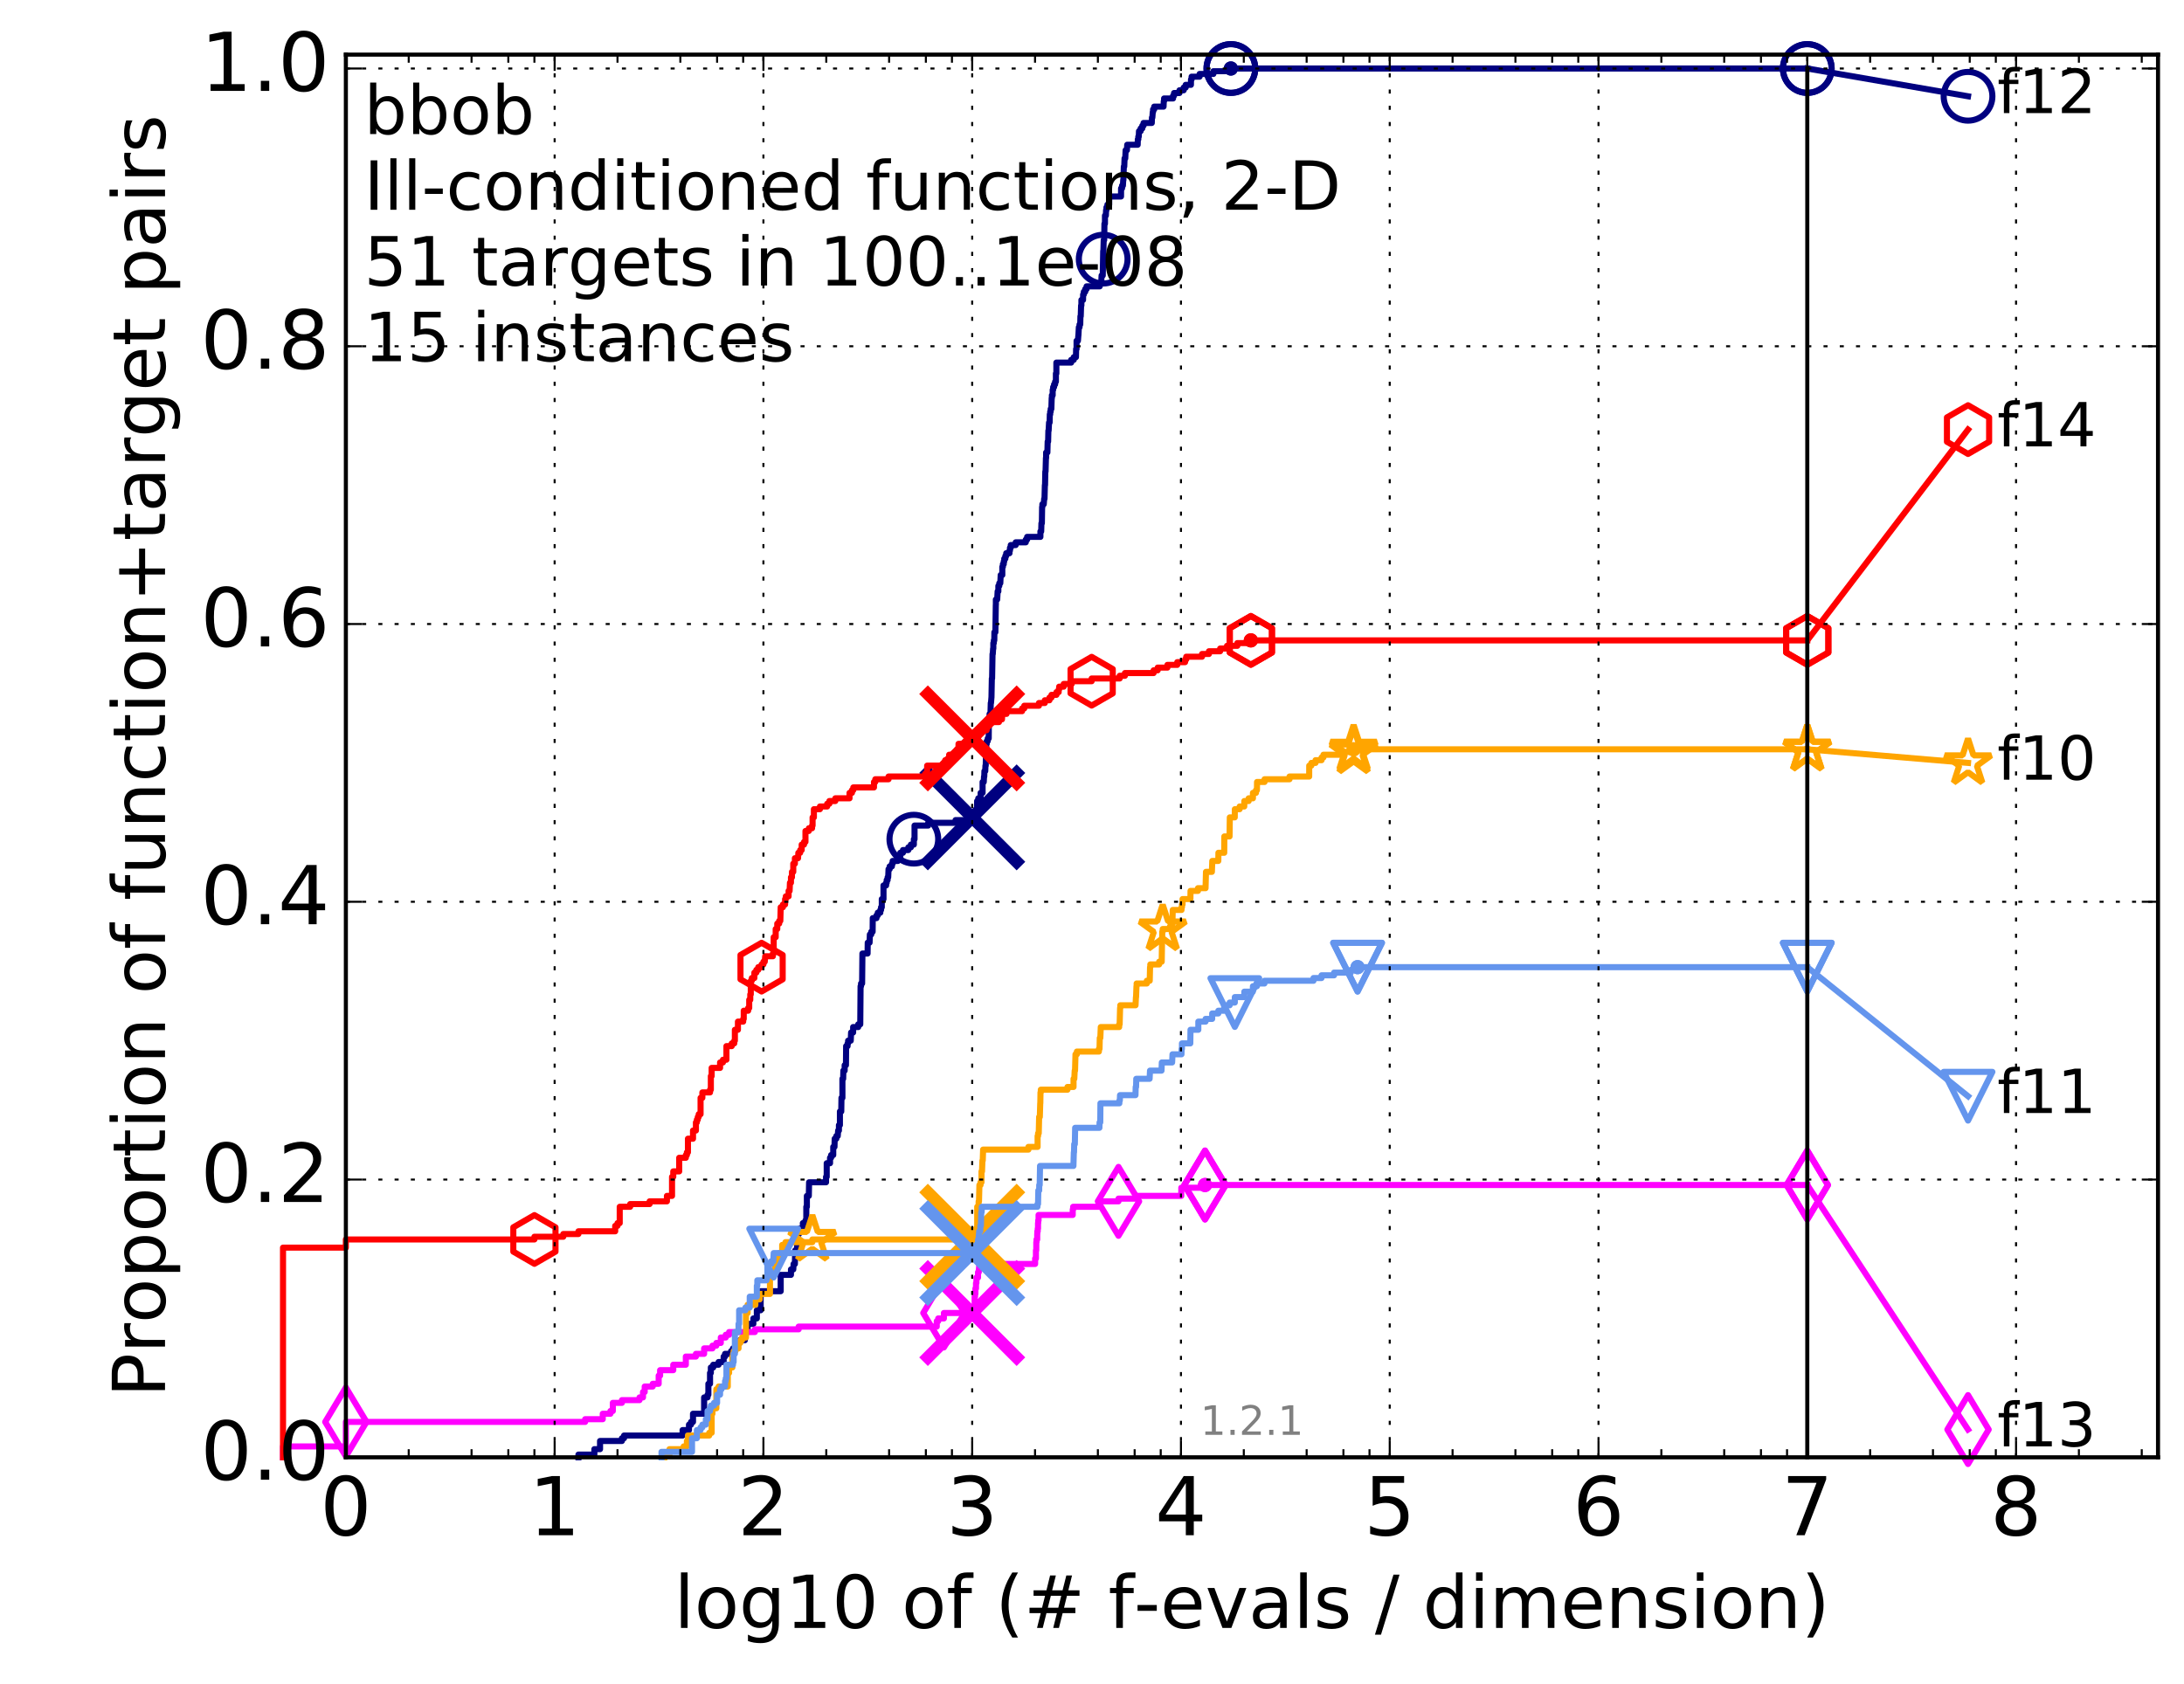 <?xml version="1.0" encoding="utf-8" standalone="no"?>
<!DOCTYPE svg PUBLIC "-//W3C//DTD SVG 1.1//EN"
  "http://www.w3.org/Graphics/SVG/1.1/DTD/svg11.dtd">
<!-- Created with matplotlib (http://matplotlib.org/) -->
<svg height="415pt" version="1.1" viewBox="0 0 538 415" width="538pt" xmlns="http://www.w3.org/2000/svg" xmlns:xlink="http://www.w3.org/1999/xlink">
 <defs>
  <style type="text/css">
*{stroke-linecap:butt;stroke-linejoin:round;stroke-miterlimit:100000;}
  </style>
 </defs>
 <g id="figure_1">
  <g id="patch_1">
   <path d="M 0 415.456 
L 538.8 415.456 
L 538.8 0 
L 0 0 
z
" style="fill:#ffffff;"/>
  </g>
  <g id="axes_1">
   <g id="patch_2">
    <path d="M 85.2 359.056 
L 531.6 359.056 
L 531.6 13.456 
L 85.2 13.456 
z
" style="fill:#ffffff;"/>
   </g>
   <g id="line2d_1">
    <defs>
     <path d="M 0 1.5 
C 0.398 1.5 0.779 1.342 1.061 1.061 
C 1.342 0.779 1.5 0.398 1.5 0 
C 1.5 -0.398 1.342 -0.779 1.061 -1.061 
C 0.779 -1.342 0.398 -1.5 0 -1.5 
C -0.398 -1.5 -0.779 -1.342 -1.061 -1.061 
C -1.342 -0.779 -1.5 -0.398 -1.5 0 
C -1.5 0.398 -1.342 0.779 -1.061 1.061 
C -0.779 1.342 -0.398 1.5 0 1.5 
z
" id="m05b3c1a772" style="stroke:#000080;stroke-width:0.5;"/>
    </defs>
    <g>
     <use style="fill:#000080;stroke:#000080;stroke-width:0.5;" x="303.211" xlink:href="#m05b3c1a772" y="16.878"/>
     <use style="fill:#000080;stroke:#000080;stroke-width:0.5;" x="303.211" xlink:href="#m05b3c1a772" y="16.878"/>
    </g>
   </g>
   <g id="line2d_2">
    <path d="M 142.489 359.056 
L 142.489 358.385 
L 146.417 358.385 
L 146.417 357.044 
L 147.813 357.044 
L 147.813 355.031 
L 153.2 355.031 
L 153.2 354.36 
L 153.725 354.36 
L 153.725 353.689 
L 168.143 353.689 
L 168.143 352.347 
L 169.72 352.347 
L 169.72 351.005 
L 170.222 351.005 
L 170.222 350.334 
L 170.713 350.334 
L 170.713 348.321 
L 173.452 348.321 
L 173.452 344.296 
L 174.295 344.296 
L 174.295 343.625 
L 174.5 343.625 
L 174.5 340.941 
L 174.906 340.941 
L 174.906 338.257 
L 175.107 338.257 
L 175.107 336.915 
L 175.697 336.915 
L 175.697 336.244 
L 177.017 336.244 
L 177.017 335.574 
L 178.263 335.574 
L 178.263 334.232 
L 178.607 334.232 
L 178.607 333.561 
L 180.091 333.561 
L 180.091 332.89 
L 180.564 332.89 
L 180.564 332.219 
L 181.18 332.219 
L 181.18 330.877 
L 182.22 330.877 
L 182.22 330.206 
L 183.488 330.206 
L 183.488 328.193 
L 184.163 328.193 
L 184.163 326.18 
L 185.579 326.18 
L 185.579 324.839 
L 186.436 324.839 
L 186.436 322.826 
L 187.377 322.826 
L 187.377 318.129 
L 192.315 318.129 
L 192.315 314.104 
L 194.843 314.104 
L 194.843 312.762 
L 195.412 312.762 
L 195.492 311.42 
L 195.81 311.42 
L 195.889 308.065 
L 196.356 308.065 
L 196.356 305.381 
L 196.51 305.381 
L 196.51 304.039 
L 196.813 304.039 
L 196.813 303.369 
L 196.964 303.369 
L 196.964 302.698 
L 197.773 302.698 
L 197.773 301.356 
L 198.415 301.356 
L 198.415 300.685 
L 198.624 300.685 
L 198.624 297.33 
L 198.763 297.33 
L 198.763 294.646 
L 199.242 294.646 
L 199.31 291.292 
L 203.483 291.292 
L 203.483 289.95 
L 203.65 289.95 
L 203.65 286.595 
L 204.468 286.595 
L 204.468 285.253 
L 204.735 285.253 
L 204.735 284.582 
L 205.258 284.582 
L 205.258 282.569 
L 205.566 282.569 
L 205.617 280.557 
L 206.02 280.557 
L 206.02 279.886 
L 206.367 279.886 
L 206.465 278.544 
L 206.66 278.544 
L 206.66 277.202 
L 206.902 277.202 
L 206.902 273.847 
L 207.235 273.847 
L 207.283 270.493 
L 207.518 270.493 
L 207.518 265.796 
L 207.704 265.796 
L 207.75 263.783 
L 208.071 263.783 
L 208.071 262.441 
L 208.388 262.441 
L 208.433 257.745 
L 208.789 257.745 
L 208.789 257.074 
L 208.921 257.074 
L 208.921 256.403 
L 209.57 256.403 
L 209.655 254.39 
L 210.159 254.39 
L 210.159 253.048 
L 211.41 253.048 
L 211.41 252.377 
L 211.914 252.377 
L 211.991 242.984 
L 212.106 242.984 
L 212.106 242.313 
L 212.37 242.313 
L 212.445 234.933 
L 213.72 234.933 
L 213.755 232.249 
L 214.21 232.249 
L 214.279 230.236 
L 214.622 230.236 
L 214.622 229.565 
L 214.959 229.565 
L 214.993 226.211 
L 215.91 226.211 
L 215.91 225.54 
L 216.228 225.54 
L 216.228 224.869 
L 216.852 224.869 
L 216.852 224.198 
L 217.036 224.198 
L 217.036 223.527 
L 217.218 223.527 
L 217.218 221.514 
L 217.638 221.514 
L 217.638 218.159 
L 218.282 218.159 
L 218.282 217.488 
L 218.426 217.488 
L 218.426 216.818 
L 218.654 216.818 
L 218.654 216.147 
L 218.796 216.147 
L 218.88 214.134 
L 219.159 214.134 
L 219.159 213.463 
L 219.708 213.463 
L 219.708 212.792 
L 219.896 212.792 
L 219.896 212.121 
L 221.2 212.121 
L 221.2 211.45 
L 221.775 211.45 
L 221.775 210.108 
L 222.431 210.108 
L 222.431 209.437 
L 223.757 209.437 
L 223.757 208.766 
L 224.381 208.766 
L 224.381 208.095 
L 225.115 208.095 
L 225.115 206.753 
L 225.285 206.753 
L 225.285 203.399 
L 228.646 203.399 
L 228.646 202.728 
L 235.391 202.728 
L 235.391 202.057 
L 238.989 202.057 
L 238.989 201.386 
L 239.862 201.386 
L 239.862 200.715 
L 240.671 200.715 
L 240.703 197.36 
L 240.986 197.36 
L 240.986 196.689 
L 241.564 196.689 
L 241.564 195.348 
L 242.047 195.348 
L 242.047 192.664 
L 242.334 192.664 
L 242.402 191.322 
L 242.461 191.322 
L 242.5 189.98 
L 242.704 189.98 
L 242.753 188.638 
L 242.82 188.638 
L 242.916 184.613 
L 242.954 184.613 
L 242.954 183.271 
L 243.069 183.271 
L 243.069 182.6 
L 243.315 182.6 
L 243.315 181.929 
L 243.558 181.929 
L 243.586 178.574 
L 243.725 178.574 
L 243.771 175.89 
L 243.991 175.89 
L 244.064 173.207 
L 244.118 173.207 
L 244.227 171.865 
L 244.236 171.865 
L 244.326 167.168 
L 244.389 167.168 
L 244.496 161.13 
L 244.559 161.13 
L 244.639 159.788 
L 244.692 159.788 
L 244.692 158.446 
L 244.815 158.446 
L 244.815 157.775 
L 244.929 157.775 
L 244.956 155.762 
L 245.199 155.762 
L 245.303 149.053 
L 245.32 149.053 
L 245.32 147.711 
L 245.644 147.711 
L 245.754 145.698 
L 245.931 145.698 
L 245.931 144.356 
L 246.164 144.356 
L 246.164 143.685 
L 246.411 143.685 
L 246.509 141.673 
L 246.905 141.673 
L 246.905 139.66 
L 247.049 139.66 
L 247.049 138.989 
L 247.263 138.989 
L 247.263 138.318 
L 247.381 138.318 
L 247.381 137.647 
L 247.653 137.647 
L 247.653 136.976 
L 247.869 136.976 
L 247.869 136.305 
L 248.675 136.305 
L 248.675 135.634 
L 248.794 135.634 
L 248.794 134.963 
L 248.984 134.963 
L 248.984 134.292 
L 250.206 134.292 
L 250.206 133.621 
L 252.688 133.621 
L 252.688 132.95 
L 253.02 132.95 
L 253.02 132.279 
L 256.29 132.279 
L 256.29 130.938 
L 256.484 130.938 
L 256.541 128.925 
L 256.65 128.925 
L 256.712 124.899 
L 256.774 124.899 
L 256.774 124.228 
L 257.116 124.228 
L 257.218 122.886 
L 257.303 122.886 
L 257.389 119.532 
L 257.434 119.532 
L 257.498 116.177 
L 257.558 116.177 
L 257.652 112.822 
L 257.697 112.822 
L 257.697 111.48 
L 258.011 111.48 
L 258.079 108.797 
L 258.191 108.797 
L 258.253 106.113 
L 258.316 106.113 
L 258.421 104.1 
L 258.56 104.1 
L 258.607 102.087 
L 258.702 102.087 
L 258.702 101.416 
L 258.824 101.416 
L 258.824 100.745 
L 258.988 100.745 
L 259.072 98.062 
L 259.118 98.062 
L 259.118 97.391 
L 259.312 97.391 
L 259.312 96.049 
L 259.427 96.049 
L 259.427 95.378 
L 259.654 95.378 
L 259.654 94.707 
L 259.911 94.707 
L 259.911 94.036 
L 260.107 94.036 
L 260.107 92.023 
L 260.222 92.023 
L 260.222 89.339 
L 263.866 89.339 
L 263.866 88.668 
L 264.502 88.668 
L 264.502 87.998 
L 265.046 87.998 
L 265.088 85.985 
L 265.198 85.985 
L 265.198 83.972 
L 265.535 83.972 
L 265.639 82.63 
L 265.653 82.63 
L 265.76 80.617 
L 265.931 80.617 
L 265.931 79.946 
L 266.101 79.946 
L 266.149 77.933 
L 266.226 77.933 
L 266.314 75.25 
L 266.388 75.25 
L 266.391 73.908 
L 266.793 73.908 
L 266.812 72.566 
L 266.983 72.566 
L 266.983 71.895 
L 267.326 71.895 
L 267.326 71.224 
L 267.663 71.224 
L 267.663 70.553 
L 270.91 70.553 
L 270.91 69.882 
L 271.255 69.882 
L 271.365 67.869 
L 271.653 67.869 
L 271.756 61.831 
L 271.808 61.831 
L 271.882 59.147 
L 272.004 59.147 
L 272.064 55.122 
L 272.191 55.122 
L 272.196 53.109 
L 272.415 53.109 
L 272.466 51.767 
L 272.56 51.767 
L 272.56 51.096 
L 272.795 51.096 
L 272.795 50.425 
L 273.235 50.425 
L 273.235 48.412 
L 276.149 48.412 
L 276.164 46.399 
L 276.403 46.399 
L 276.403 45.728 
L 276.614 45.728 
L 276.688 44.387 
L 276.732 44.387 
L 276.841 41.032 
L 276.946 41.032 
L 277.021 39.019 
L 277.193 39.019 
L 277.28 37.006 
L 277.606 37.006 
L 277.675 35.664 
L 280.252 35.664 
L 280.288 34.323 
L 280.41 34.323 
L 280.41 33.652 
L 280.524 33.652 
L 280.573 32.31 
L 280.983 32.31 
L 280.983 31.639 
L 281.39 31.639 
L 281.39 30.968 
L 281.696 30.968 
L 281.696 30.297 
L 283.726 30.297 
L 283.77 28.955 
L 283.868 28.955 
L 283.966 27.613 
L 284.042 27.613 
L 284.042 26.942 
L 284.323 26.942 
L 284.323 26.271 
L 286.626 26.271 
L 286.68 24.929 
L 286.755 24.929 
L 286.755 24.258 
L 288.967 24.258 
L 288.967 23.588 
L 289.215 23.588 
L 289.215 22.917 
L 290.547 22.917 
L 290.547 22.246 
L 291.581 22.246 
L 291.581 21.575 
L 292.077 21.575 
L 292.077 20.904 
L 293.366 20.904 
L 293.387 19.562 
L 293.534 19.562 
L 293.534 18.891 
L 295.507 18.891 
L 295.507 18.22 
L 298.901 18.22 
L 298.901 17.549 
L 303.211 17.549 
L 303.211 16.878 
L 445.2 16.878 
L 445.2 16.878 
" style="fill:none;stroke:#000080;stroke-linecap:square;stroke-width:1.5;"/>
   </g>
   <g id="line2d_3">
    <defs>
     <path d="M 0 6 
C 1.591 6 3.117 5.368 4.243 4.243 
C 5.368 3.117 6 1.591 6 0 
C 6 -1.591 5.368 -3.117 4.243 -4.243 
C 3.117 -5.368 1.591 -6 0 -6 
C -1.591 -6 -3.117 -5.368 -4.243 -4.243 
C -5.368 -3.117 -6 -1.591 -6 0 
C -6 1.591 -5.368 3.117 -4.243 4.243 
C -3.117 5.368 -1.591 6 0 6 
z
" id="m812961014e" style="stroke:#000080;stroke-width:1.5;"/>
    </defs>
    <g>
     <use style="fill:none;stroke:#000080;stroke-width:1.5;" x="225.115" xlink:href="#m812961014e" y="206.753"/>
     <use style="fill:none;stroke:#000080;stroke-width:1.5;" x="271.756" xlink:href="#m812961014e" y="63.844"/>
     <use style="fill:none;stroke:#000080;stroke-width:1.5;" x="303.211" xlink:href="#m812961014e" y="16.878"/>
     <use style="fill:none;stroke:#000080;stroke-width:1.5;" x="303.211" xlink:href="#m812961014e" y="16.878"/>
     <use style="fill:none;stroke:#000080;stroke-width:1.5;" x="445.2" xlink:href="#m812961014e" y="16.878"/>
    </g>
   </g>
   <g id="line2d_4"/>
   <g id="line2d_5">
    <path clip-path="url(#pac77bb8a56)" d="M 239.497 201.386 
" style="fill:none;stroke:#000080;stroke-linecap:square;"/>
    <defs>
     <path d="M -12 12 
L 12 -12 
M -12 -12 
L 12 12 
" id="m72f9161d61" style="stroke:#000080;stroke-width:3.0;"/>
    </defs>
    <g clip-path="url(#pac77bb8a56)">
     <use style="fill:#000080;stroke:#000080;stroke-width:3.0;" x="239.497" xlink:href="#m72f9161d61" y="201.386"/>
    </g>
   </g>
   <g id="line2d_6">
    <defs>
     <path d="M 0 1.5 
C 0.398 1.5 0.779 1.342 1.061 1.061 
C 1.342 0.779 1.5 0.398 1.5 0 
C 1.5 -0.398 1.342 -0.779 1.061 -1.061 
C 0.779 -1.342 0.398 -1.5 0 -1.5 
C -0.398 -1.5 -0.779 -1.342 -1.061 -1.061 
C -1.342 -0.779 -1.5 -0.398 -1.5 0 
C -1.5 0.398 -1.342 0.779 -1.061 1.061 
C -0.779 1.342 -0.398 1.5 0 1.5 
z
" id="mc3befb9be4" style="stroke:#ff00ff;stroke-width:0.5;"/>
    </defs>
    <g>
     <use style="fill:#ff00ff;stroke:#ff00ff;stroke-width:0.5;" x="296.839" xlink:href="#mc3befb9be4" y="291.963"/>
     <use style="fill:#ff00ff;stroke:#ff00ff;stroke-width:0.5;" x="296.839" xlink:href="#mc3befb9be4" y="291.963"/>
    </g>
   </g>
   <g id="line2d_7">
    <path d="M 69.718 359.056 
L 69.718 356.373 
L 85.2 356.373 
L 85.2 350.334 
L 144.144 350.334 
L 144.144 349.663 
L 148.48 349.663 
L 148.48 348.321 
L 150.369 348.321 
L 150.369 347.65 
L 150.964 347.65 
L 150.964 345.638 
L 153.2 345.638 
L 153.2 344.967 
L 157.536 344.967 
L 157.536 344.296 
L 158.396 344.296 
L 158.396 342.954 
L 158.813 342.954 
L 158.813 341.612 
L 160.791 341.612 
L 160.791 340.941 
L 162.256 340.941 
L 162.256 338.928 
L 162.608 338.928 
L 162.608 337.586 
L 165.85 337.586 
L 165.85 336.244 
L 168.946 336.244 
L 168.946 334.232 
L 171.43 334.232 
L 171.43 333.561 
L 173.452 333.561 
L 173.452 332.219 
L 175.502 332.219 
L 175.502 331.548 
L 176.461 331.548 
L 176.461 330.877 
L 177.56 330.877 
L 177.56 329.535 
L 178.777 329.535 
L 178.777 328.864 
L 179.607 328.864 
L 179.607 328.193 
L 185.951 328.193 
L 185.951 327.522 
L 196.738 327.522 
L 196.738 326.851 
L 230.757 326.851 
L 230.757 325.509 
L 231.117 325.509 
L 231.117 324.839 
L 232.518 324.839 
L 232.518 323.497 
L 239.917 323.497 
L 239.917 322.826 
L 239.961 322.826 
L 239.961 322.155 
L 240.059 322.155 
L 240.059 321.484 
L 240.092 321.484 
L 240.092 319.471 
L 240.189 319.471 
L 240.189 318.8 
L 240.276 318.8 
L 240.276 317.458 
L 240.426 317.458 
L 240.426 316.116 
L 240.533 316.116 
L 240.533 314.774 
L 240.924 314.774 
L 240.924 313.433 
L 241.122 313.433 
L 241.122 312.762 
L 241.184 312.762 
L 241.184 312.091 
L 242.568 312.091 
L 242.568 311.42 
L 254.99 311.42 
L 254.99 310.078 
L 255.189 310.078 
L 255.189 308.065 
L 255.272 308.065 
L 255.272 307.394 
L 255.278 307.394 
L 255.278 306.052 
L 255.333 306.052 
L 255.333 305.381 
L 255.502 305.381 
L 255.502 304.039 
L 255.524 304.039 
L 255.524 303.369 
L 255.633 303.369 
L 255.633 302.698 
L 255.703 302.698 
L 255.703 301.356 
L 255.746 301.356 
L 255.746 300.685 
L 255.838 300.685 
L 255.838 299.343 
L 264.253 299.343 
L 264.253 298.001 
L 264.349 298.001 
L 264.349 297.33 
L 270.607 297.33 
L 270.607 296.659 
L 270.79 296.659 
L 270.79 295.988 
L 275.526 295.988 
L 275.526 295.317 
L 279.76 295.317 
L 279.76 294.646 
L 290.991 294.646 
L 290.991 293.975 
L 290.996 293.975 
L 290.996 292.634 
L 296.839 292.634 
L 296.839 291.963 
L 445.2 291.963 
" style="fill:none;stroke:#ff00ff;stroke-linecap:square;stroke-width:1.5;"/>
   </g>
   <g id="line2d_8">
    <defs>
     <path d="M -0 8.485 
L 5.091 0 
L 0 -8.485 
L -5.091 -0 
z
" id="m89684f6a80" style="stroke:#ff00ff;stroke-linejoin:miter;stroke-width:1.5;"/>
    </defs>
    <g>
     <use style="fill:none;stroke:#ff00ff;stroke-linejoin:miter;stroke-width:1.5;" x="85.2" xlink:href="#m89684f6a80" y="350.334"/>
     <use style="fill:none;stroke:#ff00ff;stroke-linejoin:miter;stroke-width:1.5;" x="232.518" xlink:href="#m89684f6a80" y="323.497"/>
     <use style="fill:none;stroke:#ff00ff;stroke-linejoin:miter;stroke-width:1.5;" x="275.526" xlink:href="#m89684f6a80" y="295.988"/>
     <use style="fill:none;stroke:#ff00ff;stroke-linejoin:miter;stroke-width:1.5;" x="296.839" xlink:href="#m89684f6a80" y="291.963"/>
     <use style="fill:none;stroke:#ff00ff;stroke-linejoin:miter;stroke-width:1.5;" x="296.839" xlink:href="#m89684f6a80" y="291.963"/>
     <use style="fill:none;stroke:#ff00ff;stroke-linejoin:miter;stroke-width:1.5;" x="445.2" xlink:href="#m89684f6a80" y="291.963"/>
    </g>
   </g>
   <g id="line2d_9"/>
   <g id="line2d_10">
    <path clip-path="url(#pac77bb8a56)" d="M 239.497 323.497 
" style="fill:none;stroke:#ff00ff;stroke-linecap:square;"/>
    <defs>
     <path d="M -12 12 
L 12 -12 
M -12 -12 
L 12 12 
" id="me949b82176" style="stroke:#ff00ff;stroke-width:3.0;"/>
    </defs>
    <g clip-path="url(#pac77bb8a56)">
     <use style="fill:#ff00ff;stroke:#ff00ff;stroke-width:3.0;" x="239.497" xlink:href="#me949b82176" y="323.497"/>
    </g>
   </g>
   <g id="line2d_11">
    <defs>
     <path d="M 0 1.5 
C 0.398 1.5 0.779 1.342 1.061 1.061 
C 1.342 0.779 1.5 0.398 1.5 0 
C 1.5 -0.398 1.342 -0.779 1.061 -1.061 
C 0.779 -1.342 0.398 -1.5 0 -1.5 
C -0.398 -1.5 -0.779 -1.342 -1.061 -1.061 
C -1.342 -0.779 -1.5 -0.398 -1.5 0 
C -1.5 0.398 -1.342 0.779 -1.061 1.061 
C -0.779 1.342 -0.398 1.5 0 1.5 
z
" id="mfacfceccb3" style="stroke:#ffa500;stroke-width:0.5;"/>
    </defs>
    <g>
     <use style="fill:#ffa500;stroke:#ffa500;stroke-width:0.5;" x="333.445" xlink:href="#mfacfceccb3" y="184.613"/>
     <use style="fill:#ffa500;stroke:#ffa500;stroke-width:0.5;" x="333.445" xlink:href="#mfacfceccb3" y="184.613"/>
    </g>
   </g>
   <g id="line2d_12">
    <path d="M 163.631 359.056 
L 163.631 358.385 
L 164.926 358.385 
L 164.926 357.044 
L 168.414 357.044 
L 168.414 356.373 
L 169.207 356.373 
L 169.207 355.031 
L 169.465 355.031 
L 169.465 353.689 
L 174.704 353.689 
L 174.704 353.018 
L 175.305 353.018 
L 175.305 348.321 
L 175.502 348.321 
L 175.502 346.979 
L 176.461 346.979 
L 176.461 342.283 
L 177.017 342.283 
L 177.017 341.612 
L 179.278 341.612 
L 179.278 338.257 
L 179.607 338.257 
L 179.607 336.915 
L 180.408 336.915 
L 180.408 334.232 
L 180.564 334.232 
L 180.564 333.561 
L 180.72 333.561 
L 180.72 332.89 
L 181.18 332.89 
L 181.18 332.219 
L 181.928 332.219 
L 181.928 330.877 
L 182.364 330.877 
L 182.364 330.206 
L 182.792 330.206 
L 182.792 329.535 
L 183.76 329.535 
L 183.76 323.497 
L 184.163 323.497 
L 184.163 321.484 
L 186.073 321.484 
L 186.073 320.142 
L 187.145 320.142 
L 187.145 318.8 
L 189.672 318.8 
L 189.672 313.433 
L 190.984 313.433 
L 190.984 310.749 
L 191.564 310.749 
L 191.564 310.078 
L 191.942 310.078 
L 191.942 308.736 
L 192.681 308.736 
L 192.681 306.723 
L 193.483 306.723 
L 193.483 306.052 
L 200.105 306.052 
L 200.105 305.381 
L 236.091 305.381 
L 236.091 304.71 
L 240.405 304.71 
L 240.458 303.369 
L 240.724 303.369 
L 240.724 297.33 
L 241.049 297.33 
L 241.08 295.988 
L 241.163 295.988 
L 241.267 291.963 
L 241.543 291.963 
L 241.543 291.292 
L 241.776 291.292 
L 241.776 288.608 
L 241.907 288.608 
L 242.007 285.924 
L 242.087 285.924 
L 242.176 283.24 
L 253.34 283.24 
L 253.34 282.569 
L 255.6 282.569 
L 255.6 279.886 
L 255.719 279.886 
L 255.719 279.215 
L 255.881 279.215 
L 255.977 275.189 
L 256.147 275.189 
L 256.248 271.834 
L 256.269 271.834 
L 256.311 269.151 
L 256.39 269.151 
L 256.39 268.48 
L 262.956 268.48 
L 262.956 267.809 
L 264.451 267.809 
L 264.451 265.796 
L 264.64 265.796 
L 264.738 263.783 
L 264.82 263.783 
L 264.932 259.758 
L 265.276 259.758 
L 265.276 259.087 
L 270.701 259.087 
L 270.701 258.416 
L 270.855 258.416 
L 270.916 255.732 
L 271.052 255.732 
L 271.16 253.048 
L 275.695 253.048 
L 275.695 252.377 
L 275.809 252.377 
L 275.919 248.352 
L 275.969 248.352 
L 275.969 247.681 
L 279.725 247.681 
L 279.821 245.668 
L 279.854 245.668 
L 279.955 242.984 
L 279.996 242.984 
L 279.996 242.313 
L 282.503 242.313 
L 282.503 241.642 
L 283.221 241.642 
L 283.299 238.288 
L 283.362 238.288 
L 283.362 237.617 
L 285.543 237.617 
L 285.543 236.946 
L 286.171 236.946 
L 286.271 230.907 
L 286.294 230.907 
L 286.303 229.565 
L 286.415 229.565 
L 286.415 228.894 
L 288.218 228.894 
L 288.218 228.223 
L 288.798 228.223 
L 288.886 224.198 
L 291.051 224.198 
L 291.051 223.527 
L 291.164 223.527 
L 291.164 222.856 
L 291.305 222.856 
L 291.305 221.514 
L 293.239 221.514 
L 293.271 219.501 
L 295.102 219.501 
L 295.102 218.83 
L 296.969 218.83 
L 297.078 214.805 
L 298.531 214.805 
L 298.63 212.121 
L 300.117 212.121 
L 300.141 210.108 
L 301.573 210.108 
L 301.6 206.083 
L 302.885 206.083 
L 302.948 201.386 
L 304.167 201.386 
L 304.187 199.373 
L 305.369 199.373 
L 305.369 198.702 
L 306.509 198.702 
L 306.527 197.36 
L 307.594 197.36 
L 307.594 196.689 
L 308.645 196.689 
L 308.645 195.348 
L 309.391 195.348 
L 309.391 194.677 
L 309.633 194.677 
L 309.655 192.664 
L 311.507 192.664 
L 311.507 191.993 
L 317.654 191.993 
L 317.654 191.322 
L 322.499 191.322 
L 322.511 188.638 
L 323.035 188.638 
L 323.035 187.967 
L 324.064 187.967 
L 324.064 187.296 
L 325.552 187.296 
L 325.552 186.625 
L 326.011 186.625 
L 326.011 185.954 
L 330.993 185.954 
L 330.993 185.283 
L 333.445 185.283 
L 333.445 184.613 
L 445.2 184.613 
L 445.2 184.613 
" style="fill:none;stroke:#ffa500;stroke-linecap:square;stroke-width:1.5;"/>
   </g>
   <g id="line2d_13">
    <defs>
     <path d="M 0 -6 
L -1.347 -1.854 
L -5.706 -1.854 
L -2.18 0.708 
L -3.527 4.854 
L -0 2.292 
L 3.527 4.854 
L 2.18 0.708 
L 5.706 -1.854 
L 1.347 -1.854 
z
" id="m07a4f03c15" style="stroke:#ffa500;stroke-linejoin:bevel;stroke-width:1.5;"/>
    </defs>
    <g>
     <use style="fill:none;stroke:#ffa500;stroke-linejoin:bevel;stroke-width:1.5;" x="200.105" xlink:href="#m07a4f03c15" y="305.381"/>
     <use style="fill:none;stroke:#ffa500;stroke-linejoin:bevel;stroke-width:1.5;" x="286.415" xlink:href="#m07a4f03c15" y="228.894"/>
     <use style="fill:none;stroke:#ffa500;stroke-linejoin:bevel;stroke-width:1.5;" x="333.445" xlink:href="#m07a4f03c15" y="185.283"/>
     <use style="fill:none;stroke:#ffa500;stroke-linejoin:bevel;stroke-width:1.5;" x="333.445" xlink:href="#m07a4f03c15" y="184.613"/>
     <use style="fill:none;stroke:#ffa500;stroke-linejoin:bevel;stroke-width:1.5;" x="445.2" xlink:href="#m07a4f03c15" y="184.613"/>
    </g>
   </g>
   <g id="line2d_14"/>
   <g id="line2d_15">
    <path clip-path="url(#pac77bb8a56)" d="M 239.497 304.71 
" style="fill:none;stroke:#ffa500;stroke-linecap:square;"/>
    <defs>
     <path d="M -12 12 
L 12 -12 
M -12 -12 
L 12 12 
" id="mb717f76871" style="stroke:#ffa500;stroke-width:3.0;"/>
    </defs>
    <g clip-path="url(#pac77bb8a56)">
     <use style="fill:#ffa500;stroke:#ffa500;stroke-width:3.0;" x="239.497" xlink:href="#mb717f76871" y="304.71"/>
    </g>
   </g>
   <g id="line2d_16">
    <defs>
     <path d="M 0 1.5 
C 0.398 1.5 0.779 1.342 1.061 1.061 
C 1.342 0.779 1.5 0.398 1.5 0 
C 1.5 -0.398 1.342 -0.779 1.061 -1.061 
C 0.779 -1.342 0.398 -1.5 0 -1.5 
C -0.398 -1.5 -0.779 -1.342 -1.061 -1.061 
C -1.342 -0.779 -1.5 -0.398 -1.5 0 
C -1.5 0.398 -1.342 0.779 -1.061 1.061 
C -0.779 1.342 -0.398 1.5 0 1.5 
z
" id="m723cb7d8d6" style="stroke:#6495ed;stroke-width:0.5;"/>
    </defs>
    <g>
     <use style="fill:#6495ed;stroke:#6495ed;stroke-width:0.5;" x="334.421" xlink:href="#m723cb7d8d6" y="238.288"/>
     <use style="fill:#6495ed;stroke:#6495ed;stroke-width:0.5;" x="334.421" xlink:href="#m723cb7d8d6" y="238.288"/>
    </g>
   </g>
   <g id="line2d_17">
    <path d="M 162.954 359.056 
L 162.954 357.714 
L 170.469 357.714 
L 170.469 354.36 
L 171.664 354.36 
L 171.664 352.347 
L 172.576 352.347 
L 172.576 351.676 
L 173.018 351.676 
L 173.018 351.005 
L 173.877 351.005 
L 173.877 349.663 
L 174.295 349.663 
L 174.295 347.65 
L 174.906 347.65 
L 174.906 346.979 
L 175.107 346.979 
L 175.107 346.309 
L 175.891 346.309 
L 175.891 345.638 
L 176.648 345.638 
L 176.648 343.625 
L 177.38 343.625 
L 177.38 342.283 
L 177.738 342.283 
L 177.738 341.612 
L 178.607 341.612 
L 178.607 340.27 
L 178.777 340.27 
L 178.777 339.599 
L 178.945 339.599 
L 178.945 336.244 
L 180.564 336.244 
L 180.564 335.574 
L 180.72 335.574 
L 180.72 333.561 
L 181.028 333.561 
L 181.028 328.193 
L 181.928 328.193 
L 181.928 326.18 
L 182.074 326.18 
L 182.074 322.826 
L 183.625 322.826 
L 183.625 322.155 
L 184.688 322.155 
L 184.688 319.471 
L 186.436 319.471 
L 186.436 316.787 
L 186.556 316.787 
L 186.556 315.445 
L 188.826 315.445 
L 188.826 314.774 
L 189.04 314.774 
L 189.04 311.42 
L 189.982 311.42 
L 189.982 310.749 
L 190.488 310.749 
L 190.588 308.736 
L 240.65 308.736 
L 240.65 307.394 
L 240.934 307.394 
L 240.934 305.381 
L 241.07 305.381 
L 241.143 304.039 
L 241.194 304.039 
L 241.194 303.369 
L 241.482 303.369 
L 241.482 302.027 
L 241.635 302.027 
L 241.716 298.672 
L 241.807 298.672 
L 241.857 297.33 
L 255.562 297.33 
L 255.562 296.659 
L 255.709 296.659 
L 255.779 293.304 
L 255.993 293.304 
L 255.998 291.963 
L 256.115 291.963 
L 256.2 287.266 
L 264.425 287.266 
L 264.524 283.911 
L 264.571 283.911 
L 264.615 281.899 
L 264.77 281.899 
L 264.849 277.873 
L 270.828 277.873 
L 270.864 276.531 
L 271.036 276.531 
L 271.079 271.834 
L 275.739 271.834 
L 275.739 271.164 
L 275.855 271.164 
L 275.906 269.822 
L 279.712 269.822 
L 279.762 267.809 
L 279.859 267.809 
L 279.902 265.796 
L 283.191 265.796 
L 283.29 263.783 
L 286.126 263.783 
L 286.2 261.77 
L 288.737 261.77 
L 288.83 259.758 
L 291.043 259.758 
L 291.073 258.416 
L 291.158 258.416 
L 291.158 257.074 
L 293.214 257.074 
L 293.265 253.719 
L 295.191 253.719 
L 295.191 251.706 
L 296.978 251.706 
L 296.978 251.035 
L 298.607 251.035 
L 298.607 249.694 
L 300.12 249.694 
L 300.12 249.023 
L 301.567 249.023 
L 301.568 247.681 
L 302.914 247.681 
L 302.914 247.01 
L 304.183 247.01 
L 304.183 245.668 
L 306.523 245.668 
L 306.523 244.326 
L 308.603 244.326 
L 308.642 242.984 
L 309.63 242.984 
L 309.63 242.313 
L 311.484 242.313 
L 311.484 241.642 
L 323.558 241.642 
L 323.558 240.971 
L 325.54 240.971 
L 325.54 240.3 
L 328.635 240.3 
L 328.635 239.629 
L 332.768 239.629 
L 332.768 238.958 
L 334.421 238.958 
L 334.421 238.288 
L 445.2 238.288 
L 445.2 238.288 
" style="fill:none;stroke:#6495ed;stroke-linecap:square;stroke-width:1.5;"/>
   </g>
   <g id="line2d_18">
    <defs>
     <path d="M -0 6 
L 6 -6 
L -6 -6 
z
" id="m70c85ba97a" style="stroke:#6495ed;stroke-linejoin:miter;stroke-width:1.5;"/>
    </defs>
    <g>
     <use style="fill:none;stroke:#6495ed;stroke-linejoin:miter;stroke-width:1.5;" x="190.588" xlink:href="#m70c85ba97a" y="308.736"/>
     <use style="fill:none;stroke:#6495ed;stroke-linejoin:miter;stroke-width:1.5;" x="304.183" xlink:href="#m70c85ba97a" y="247.01"/>
     <use style="fill:none;stroke:#6495ed;stroke-linejoin:miter;stroke-width:1.5;" x="334.421" xlink:href="#m70c85ba97a" y="238.288"/>
     <use style="fill:none;stroke:#6495ed;stroke-linejoin:miter;stroke-width:1.5;" x="334.421" xlink:href="#m70c85ba97a" y="238.288"/>
     <use style="fill:none;stroke:#6495ed;stroke-linejoin:miter;stroke-width:1.5;" x="445.2" xlink:href="#m70c85ba97a" y="238.288"/>
    </g>
   </g>
   <g id="line2d_19"/>
   <g id="line2d_20">
    <path clip-path="url(#pac77bb8a56)" d="M 239.497 308.736 
" style="fill:none;stroke:#6495ed;stroke-linecap:square;"/>
    <defs>
     <path d="M -12 12 
L 12 -12 
M -12 -12 
L 12 12 
" id="mc0d5dbfc0d" style="stroke:#6495ed;stroke-width:3.0;"/>
    </defs>
    <g clip-path="url(#pac77bb8a56)">
     <use style="fill:#6495ed;stroke:#6495ed;stroke-width:3.0;" x="239.497" xlink:href="#mc0d5dbfc0d" y="308.736"/>
    </g>
   </g>
   <g id="line2d_21">
    <defs>
     <path d="M 0 1.5 
C 0.398 1.5 0.779 1.342 1.061 1.061 
C 1.342 0.779 1.5 0.398 1.5 0 
C 1.5 -0.398 1.342 -0.779 1.061 -1.061 
C 0.779 -1.342 0.398 -1.5 0 -1.5 
C -0.398 -1.5 -0.779 -1.342 -1.061 -1.061 
C -1.342 -0.779 -1.5 -0.398 -1.5 0 
C -1.5 0.398 -1.342 0.779 -1.061 1.061 
C -0.779 1.342 -0.398 1.5 0 1.5 
z
" id="m87fe89f521" style="stroke:#ff0000;stroke-width:0.5;"/>
    </defs>
    <g>
     <use style="fill:#ff0000;stroke:#ff0000;stroke-width:0.5;" x="308.134" xlink:href="#m87fe89f521" y="157.775"/>
     <use style="fill:#ff0000;stroke:#ff0000;stroke-width:0.5;" x="308.134" xlink:href="#m87fe89f521" y="157.775"/>
    </g>
   </g>
   <g id="line2d_22">
    <path d="M 69.718 359.056 
L 69.718 307.394 
L 85.2 307.394 
L 85.2 305.381 
L 131.645 305.381 
L 131.645 304.71 
L 138.757 304.71 
L 138.757 304.039 
L 142.489 304.039 
L 142.489 303.369 
L 151.545 303.369 
L 151.545 302.027 
L 152.11 302.027 
L 152.11 301.356 
L 152.662 301.356 
L 152.662 297.33 
L 155.232 297.33 
L 155.232 296.659 
L 160.021 296.659 
L 160.021 295.988 
L 164.288 295.988 
L 164.288 294.646 
L 165.546 294.646 
L 165.546 289.95 
L 165.85 289.95 
L 165.85 288.608 
L 167.311 288.608 
L 167.311 285.253 
L 168.946 285.253 
L 168.946 284.582 
L 169.207 284.582 
L 169.207 283.911 
L 169.465 283.911 
L 169.465 280.557 
L 170.713 280.557 
L 170.713 278.544 
L 171.43 278.544 
L 171.43 276.531 
L 171.664 276.531 
L 171.664 275.86 
L 171.895 275.86 
L 171.895 275.189 
L 172.124 275.189 
L 172.124 274.518 
L 172.576 274.518 
L 172.576 270.493 
L 173.018 270.493 
L 173.018 269.151 
L 174.906 269.151 
L 174.906 268.48 
L 175.107 268.48 
L 175.107 265.125 
L 175.305 265.125 
L 175.305 263.112 
L 177.38 263.112 
L 177.38 261.77 
L 178.089 261.77 
L 178.089 261.099 
L 178.945 261.099 
L 178.945 257.745 
L 180.25 257.745 
L 180.25 257.074 
L 180.875 257.074 
L 180.875 256.403 
L 181.028 256.403 
L 181.028 253.719 
L 181.78 253.719 
L 181.78 251.706 
L 183.073 251.706 
L 183.073 251.035 
L 183.212 251.035 
L 183.212 249.023 
L 184.295 249.023 
L 184.295 248.352 
L 184.558 248.352 
L 184.558 246.339 
L 184.818 246.339 
L 184.818 244.997 
L 184.947 244.997 
L 184.947 241.642 
L 185.202 241.642 
L 185.202 240.971 
L 185.828 240.971 
L 185.828 239.629 
L 186.316 239.629 
L 186.316 238.958 
L 186.794 238.958 
L 186.794 238.288 
L 187.606 238.288 
L 187.606 237.617 
L 188.057 237.617 
L 188.057 236.946 
L 188.39 236.946 
L 188.499 235.604 
L 190.388 235.604 
L 190.388 234.933 
L 190.588 234.933 
L 190.588 230.907 
L 191.081 230.907 
L 191.081 228.894 
L 191.468 228.894 
L 191.468 227.553 
L 191.942 227.553 
L 191.942 226.882 
L 192.222 226.882 
L 192.315 223.527 
L 192.862 223.527 
L 192.862 222.856 
L 193.396 222.856 
L 193.396 221.514 
L 193.571 221.514 
L 193.571 220.843 
L 194.258 220.843 
L 194.258 219.501 
L 194.51 219.501 
L 194.594 217.488 
L 194.843 217.488 
L 194.843 216.147 
L 195.088 216.147 
L 195.088 214.805 
L 195.412 214.805 
L 195.412 212.792 
L 195.81 212.792 
L 195.81 211.45 
L 196.586 211.45 
L 196.662 210.108 
L 197.113 210.108 
L 197.113 209.437 
L 197.482 209.437 
L 197.482 208.095 
L 198.061 208.095 
L 198.061 207.424 
L 198.415 207.424 
L 198.415 204.741 
L 199.242 204.741 
L 199.242 204.07 
L 200.04 204.07 
L 200.04 203.399 
L 200.17 203.399 
L 200.17 201.386 
L 200.492 201.386 
L 200.492 199.373 
L 201.978 199.373 
L 201.978 198.702 
L 203.761 198.702 
L 203.761 198.031 
L 204.307 198.031 
L 204.307 197.36 
L 205.769 197.36 
L 205.769 196.689 
L 209.269 196.689 
L 209.269 195.348 
L 209.866 195.348 
L 209.866 194.677 
L 210.2 194.677 
L 210.2 194.006 
L 215.292 194.006 
L 215.292 192.664 
L 215.619 192.664 
L 215.619 191.993 
L 218.88 191.993 
L 218.88 191.322 
L 227.889 191.322 
L 227.889 190.651 
L 228.391 190.651 
L 228.391 188.638 
L 232.548 188.638 
L 232.548 187.967 
L 232.851 187.967 
L 232.851 187.296 
L 233.807 187.296 
L 233.807 185.954 
L 235.777 185.954 
L 235.777 184.613 
L 236.117 184.613 
L 236.117 183.271 
L 239.171 183.271 
L 239.171 182.6 
L 239.43 182.6 
L 239.43 181.929 
L 240.934 181.929 
L 240.934 181.258 
L 241.122 181.258 
L 241.122 179.916 
L 243.04 179.916 
L 243.04 178.574 
L 243.697 178.574 
L 243.697 177.903 
L 246.089 177.903 
L 246.089 177.232 
L 246.825 177.232 
L 246.897 175.89 
L 247.946 175.89 
L 247.946 175.219 
L 251.773 175.219 
L 251.773 174.548 
L 252.314 174.548 
L 252.314 173.878 
L 255.924 173.878 
L 255.924 173.207 
L 257.373 173.207 
L 257.373 172.536 
L 258.517 172.536 
L 258.517 171.865 
L 259.025 171.865 
L 259.025 171.194 
L 260.244 171.194 
L 260.244 170.523 
L 260.793 170.523 
L 260.793 169.852 
L 260.909 169.852 
L 260.909 169.181 
L 262.031 169.181 
L 262.031 168.51 
L 264.012 168.51 
L 264.012 167.839 
L 268.915 167.839 
L 268.915 167.168 
L 275.827 167.168 
L 275.827 166.497 
L 277.114 166.497 
L 277.114 165.826 
L 284.178 165.826 
L 284.178 165.155 
L 285.182 165.155 
L 285.182 164.484 
L 287.578 164.484 
L 287.578 163.813 
L 290.001 163.813 
L 290.001 163.143 
L 291.929 163.143 
L 291.929 162.472 
L 292.216 162.472 
L 292.216 161.801 
L 296.102 161.801 
L 296.102 161.13 
L 297.807 161.13 
L 297.807 160.459 
L 300.565 160.459 
L 300.565 159.788 
L 302.256 159.788 
L 302.256 159.117 
L 304.796 159.117 
L 304.796 158.446 
L 308.134 158.446 
L 308.134 157.775 
L 445.2 157.775 
L 445.2 157.775 
" style="fill:none;stroke:#ff0000;stroke-linecap:square;stroke-width:1.5;"/>
   </g>
   <g id="line2d_23">
    <defs>
     <path d="M 0 -6 
L -5.196 -3 
L -5.196 3 
L -0 6 
L 5.196 3 
L 5.196 -3 
z
" id="m82562e1c3b" style="stroke:#ff0000;stroke-linejoin:miter;stroke-width:1.5;"/>
    </defs>
    <g>
     <use style="fill:none;stroke:#ff0000;stroke-linejoin:miter;stroke-width:1.5;" x="131.645" xlink:href="#m82562e1c3b" y="305.381"/>
     <use style="fill:none;stroke:#ff0000;stroke-linejoin:miter;stroke-width:1.5;" x="187.606" xlink:href="#m82562e1c3b" y="238.288"/>
     <use style="fill:none;stroke:#ff0000;stroke-linejoin:miter;stroke-width:1.5;" x="268.915" xlink:href="#m82562e1c3b" y="167.839"/>
     <use style="fill:none;stroke:#ff0000;stroke-linejoin:miter;stroke-width:1.5;" x="308.134" xlink:href="#m82562e1c3b" y="157.775"/>
     <use style="fill:none;stroke:#ff0000;stroke-linejoin:miter;stroke-width:1.5;" x="308.134" xlink:href="#m82562e1c3b" y="157.775"/>
     <use style="fill:none;stroke:#ff0000;stroke-linejoin:miter;stroke-width:1.5;" x="445.2" xlink:href="#m82562e1c3b" y="157.775"/>
    </g>
   </g>
   <g id="line2d_24"/>
   <g id="line2d_25">
    <path clip-path="url(#pac77bb8a56)" d="M 239.497 181.929 
" style="fill:none;stroke:#ff0000;stroke-linecap:square;"/>
    <defs>
     <path d="M -12 12 
L 12 -12 
M -12 -12 
L 12 12 
" id="m0dde739d4d" style="stroke:#ff0000;stroke-width:3.0;"/>
    </defs>
    <g clip-path="url(#pac77bb8a56)">
     <use style="fill:#ff0000;stroke:#ff0000;stroke-width:3.0;" x="239.497" xlink:href="#m0dde739d4d" y="181.929"/>
    </g>
   </g>
   <g id="line2d_26">
    <path d="M 445.2 291.963 
L 484.8 352.213 
" style="fill:none;stroke:#ff00ff;stroke-linecap:square;stroke-width:1.5;"/>
    <g>
     <use style="fill:none;stroke:#ff00ff;stroke-linejoin:miter;stroke-width:1.5;" x="445.2" xlink:href="#m89684f6a80" y="291.963"/>
     <use style="fill:none;stroke:#ff00ff;stroke-linejoin:miter;stroke-width:1.5;" x="484.8" xlink:href="#m89684f6a80" y="352.213"/>
    </g>
   </g>
   <g id="line2d_27">
    <path d="M 445.2 238.288 
L 484.8 270.09 
" style="fill:none;stroke:#6495ed;stroke-linecap:square;stroke-width:1.5;"/>
    <g>
     <use style="fill:none;stroke:#6495ed;stroke-linejoin:miter;stroke-width:1.5;" x="445.2" xlink:href="#m70c85ba97a" y="238.288"/>
     <use style="fill:none;stroke:#6495ed;stroke-linejoin:miter;stroke-width:1.5;" x="484.8" xlink:href="#m70c85ba97a" y="270.09"/>
    </g>
   </g>
   <g id="line2d_28">
    <path d="M 445.2 184.613 
L 484.8 187.967 
" style="fill:none;stroke:#ffa500;stroke-linecap:square;stroke-width:1.5;"/>
    <g>
     <use style="fill:none;stroke:#ffa500;stroke-linejoin:bevel;stroke-width:1.5;" x="445.2" xlink:href="#m07a4f03c15" y="184.613"/>
     <use style="fill:none;stroke:#ffa500;stroke-linejoin:bevel;stroke-width:1.5;" x="484.8" xlink:href="#m07a4f03c15" y="187.967"/>
    </g>
   </g>
   <g id="line2d_29">
    <path d="M 445.2 157.775 
L 484.8 105.844 
" style="fill:none;stroke:#ff0000;stroke-linecap:square;stroke-width:1.5;"/>
    <g>
     <use style="fill:none;stroke:#ff0000;stroke-linejoin:miter;stroke-width:1.5;" x="445.2" xlink:href="#m82562e1c3b" y="157.775"/>
     <use style="fill:none;stroke:#ff0000;stroke-linejoin:miter;stroke-width:1.5;" x="484.8" xlink:href="#m82562e1c3b" y="105.844"/>
    </g>
   </g>
   <g id="line2d_30">
    <path d="M 445.2 16.878 
L 484.8 23.722 
" style="fill:none;stroke:#000080;stroke-linecap:square;stroke-width:1.5;"/>
    <g>
     <use style="fill:none;stroke:#000080;stroke-width:1.5;" x="445.2" xlink:href="#m812961014e" y="16.878"/>
     <use style="fill:none;stroke:#000080;stroke-width:1.5;" x="484.8" xlink:href="#m812961014e" y="23.722"/>
    </g>
   </g>
   <g id="line2d_31">
    <path d="M 445.2 359.056 
L 445.2 16.878 
" style="fill:none;stroke:#000000;stroke-linecap:square;"/>
   </g>
   <g id="patch_3">
    <path d="M 85.2 13.456 
L 531.6 13.456 
" style="fill:none;stroke:#000000;stroke-linecap:square;stroke-linejoin:miter;"/>
   </g>
   <g id="patch_4">
    <path d="M 531.6 359.056 
L 531.6 13.456 
" style="fill:none;stroke:#000000;stroke-linecap:square;stroke-linejoin:miter;"/>
   </g>
   <g id="patch_5">
    <path d="M 85.2 359.056 
L 531.6 359.056 
" style="fill:none;stroke:#000000;stroke-linecap:square;stroke-linejoin:miter;"/>
   </g>
   <g id="patch_6">
    <path d="M 85.2 359.056 
L 85.2 13.456 
" style="fill:none;stroke:#000000;stroke-linecap:square;stroke-linejoin:miter;"/>
   </g>
   <g id="matplotlib.axis_1">
    <g id="xtick_1">
     <g id="line2d_32">
      <path clip-path="url(#pac77bb8a56)" d="M 85.2 359.056 
L 85.2 13.456 
" style="fill:none;stroke:#000000;stroke-dasharray:1,3;stroke-dashoffset:0.0;stroke-width:0.5;"/>
     </g>
     <g id="line2d_33">
      <defs>
       <path d="M 0 0 
L 0 -4 
" id="m728beba110" style="stroke:#000000;stroke-width:0.5;"/>
      </defs>
      <g>
       <use style="stroke:#000000;stroke-width:0.5;" x="85.2" xlink:href="#m728beba110" y="359.056"/>
      </g>
     </g>
     <g id="line2d_34">
      <defs>
       <path d="M 0 0 
L 0 4 
" id="m852dff28b9" style="stroke:#000000;stroke-width:0.5;"/>
      </defs>
      <g>
       <use style="stroke:#000000;stroke-width:0.5;" x="85.2" xlink:href="#m852dff28b9" y="13.456"/>
      </g>
     </g>
     <g id="text_1">
      <!-- 0 -->
      <defs>
       <path d="M 31.781 66.406 
Q 24.172 66.406 20.328 58.906 
Q 16.5 51.422 16.5 36.375 
Q 16.5 21.391 20.328 13.891 
Q 24.172 6.391 31.781 6.391 
Q 39.453 6.391 43.281 13.891 
Q 47.125 21.391 47.125 36.375 
Q 47.125 51.422 43.281 58.906 
Q 39.453 66.406 31.781 66.406 
M 31.781 74.219 
Q 44.047 74.219 50.516 64.516 
Q 56.984 54.828 56.984 36.375 
Q 56.984 17.969 50.516 8.266 
Q 44.047 -1.422 31.781 -1.422 
Q 19.531 -1.422 13.062 8.266 
Q 6.594 17.969 6.594 36.375 
Q 6.594 54.828 13.062 64.516 
Q 19.531 74.219 31.781 74.219 
" id="BitstreamVeraSans-Roman-30"/>
      </defs>
      <g transform="translate(78.838 378.253)scale(0.2 -0.2)">
       <use xlink:href="#BitstreamVeraSans-Roman-30"/>
      </g>
     </g>
    </g>
    <g id="xtick_2">
     <g id="line2d_35">
      <path clip-path="url(#pac77bb8a56)" d="M 136.629 359.056 
L 136.629 13.456 
" style="fill:none;stroke:#000000;stroke-dasharray:1,3;stroke-dashoffset:0.0;stroke-width:0.5;"/>
     </g>
     <g id="line2d_36">
      <g>
       <use style="stroke:#000000;stroke-width:0.5;" x="136.629" xlink:href="#m728beba110" y="359.056"/>
      </g>
     </g>
     <g id="line2d_37">
      <g>
       <use style="stroke:#000000;stroke-width:0.5;" x="136.629" xlink:href="#m852dff28b9" y="13.456"/>
      </g>
     </g>
     <g id="text_2">
      <!-- 1 -->
      <defs>
       <path d="M 12.406 8.297 
L 28.516 8.297 
L 28.516 63.922 
L 10.984 60.406 
L 10.984 69.391 
L 28.422 72.906 
L 38.281 72.906 
L 38.281 8.297 
L 54.391 8.297 
L 54.391 0 
L 12.406 0 
z
" id="BitstreamVeraSans-Roman-31"/>
      </defs>
      <g transform="translate(130.266 378.253)scale(0.2 -0.2)">
       <use xlink:href="#BitstreamVeraSans-Roman-31"/>
      </g>
     </g>
    </g>
    <g id="xtick_3">
     <g id="line2d_38">
      <path clip-path="url(#pac77bb8a56)" d="M 188.057 359.056 
L 188.057 13.456 
" style="fill:none;stroke:#000000;stroke-dasharray:1,3;stroke-dashoffset:0.0;stroke-width:0.5;"/>
     </g>
     <g id="line2d_39">
      <g>
       <use style="stroke:#000000;stroke-width:0.5;" x="188.057" xlink:href="#m728beba110" y="359.056"/>
      </g>
     </g>
     <g id="line2d_40">
      <g>
       <use style="stroke:#000000;stroke-width:0.5;" x="188.057" xlink:href="#m852dff28b9" y="13.456"/>
      </g>
     </g>
     <g id="text_3">
      <!-- 2 -->
      <defs>
       <path d="M 19.188 8.297 
L 53.609 8.297 
L 53.609 0 
L 7.328 0 
L 7.328 8.297 
Q 12.938 14.109 22.625 23.891 
Q 32.328 33.688 34.812 36.531 
Q 39.547 41.844 41.422 45.531 
Q 43.312 49.219 43.312 52.781 
Q 43.312 58.594 39.234 62.25 
Q 35.156 65.922 28.609 65.922 
Q 23.969 65.922 18.812 64.312 
Q 13.672 62.703 7.812 59.422 
L 7.812 69.391 
Q 13.766 71.781 18.938 73 
Q 24.125 74.219 28.422 74.219 
Q 39.75 74.219 46.484 68.547 
Q 53.219 62.891 53.219 53.422 
Q 53.219 48.922 51.531 44.891 
Q 49.859 40.875 45.406 35.406 
Q 44.188 33.984 37.641 27.219 
Q 31.109 20.453 19.188 8.297 
" id="BitstreamVeraSans-Roman-32"/>
      </defs>
      <g transform="translate(181.695 378.253)scale(0.2 -0.2)">
       <use xlink:href="#BitstreamVeraSans-Roman-32"/>
      </g>
     </g>
    </g>
    <g id="xtick_4">
     <g id="line2d_41">
      <path clip-path="url(#pac77bb8a56)" d="M 239.486 359.056 
L 239.486 13.456 
" style="fill:none;stroke:#000000;stroke-dasharray:1,3;stroke-dashoffset:0.0;stroke-width:0.5;"/>
     </g>
     <g id="line2d_42">
      <g>
       <use style="stroke:#000000;stroke-width:0.5;" x="239.486" xlink:href="#m728beba110" y="359.056"/>
      </g>
     </g>
     <g id="line2d_43">
      <g>
       <use style="stroke:#000000;stroke-width:0.5;" x="239.486" xlink:href="#m852dff28b9" y="13.456"/>
      </g>
     </g>
     <g id="text_4">
      <!-- 3 -->
      <defs>
       <path d="M 40.578 39.312 
Q 47.656 37.797 51.625 33 
Q 55.609 28.219 55.609 21.188 
Q 55.609 10.406 48.188 4.484 
Q 40.766 -1.422 27.094 -1.422 
Q 22.516 -1.422 17.656 -0.516 
Q 12.797 0.391 7.625 2.203 
L 7.625 11.719 
Q 11.719 9.328 16.594 8.109 
Q 21.484 6.891 26.812 6.891 
Q 36.078 6.891 40.938 10.547 
Q 45.797 14.203 45.797 21.188 
Q 45.797 27.641 41.281 31.266 
Q 36.766 34.906 28.719 34.906 
L 20.219 34.906 
L 20.219 43.016 
L 29.109 43.016 
Q 36.375 43.016 40.234 45.922 
Q 44.094 48.828 44.094 54.297 
Q 44.094 59.906 40.109 62.906 
Q 36.141 65.922 28.719 65.922 
Q 24.656 65.922 20.016 65.031 
Q 15.375 64.156 9.812 62.312 
L 9.812 71.094 
Q 15.438 72.656 20.344 73.438 
Q 25.25 74.219 29.594 74.219 
Q 40.828 74.219 47.359 69.109 
Q 53.906 64.016 53.906 55.328 
Q 53.906 49.266 50.438 45.094 
Q 46.969 40.922 40.578 39.312 
" id="BitstreamVeraSans-Roman-33"/>
      </defs>
      <g transform="translate(233.123 378.253)scale(0.2 -0.2)">
       <use xlink:href="#BitstreamVeraSans-Roman-33"/>
      </g>
     </g>
    </g>
    <g id="xtick_5">
     <g id="line2d_44">
      <path clip-path="url(#pac77bb8a56)" d="M 290.914 359.056 
L 290.914 13.456 
" style="fill:none;stroke:#000000;stroke-dasharray:1,3;stroke-dashoffset:0.0;stroke-width:0.5;"/>
     </g>
     <g id="line2d_45">
      <g>
       <use style="stroke:#000000;stroke-width:0.5;" x="290.914" xlink:href="#m728beba110" y="359.056"/>
      </g>
     </g>
     <g id="line2d_46">
      <g>
       <use style="stroke:#000000;stroke-width:0.5;" x="290.914" xlink:href="#m852dff28b9" y="13.456"/>
      </g>
     </g>
     <g id="text_5">
      <!-- 4 -->
      <defs>
       <path d="M 37.797 64.312 
L 12.891 25.391 
L 37.797 25.391 
z
M 35.203 72.906 
L 47.609 72.906 
L 47.609 25.391 
L 58.016 25.391 
L 58.016 17.188 
L 47.609 17.188 
L 47.609 0 
L 37.797 0 
L 37.797 17.188 
L 4.891 17.188 
L 4.891 26.703 
z
" id="BitstreamVeraSans-Roman-34"/>
      </defs>
      <g transform="translate(284.552 378.253)scale(0.2 -0.2)">
       <use xlink:href="#BitstreamVeraSans-Roman-34"/>
      </g>
     </g>
    </g>
    <g id="xtick_6">
     <g id="line2d_47">
      <path clip-path="url(#pac77bb8a56)" d="M 342.343 359.056 
L 342.343 13.456 
" style="fill:none;stroke:#000000;stroke-dasharray:1,3;stroke-dashoffset:0.0;stroke-width:0.5;"/>
     </g>
     <g id="line2d_48">
      <g>
       <use style="stroke:#000000;stroke-width:0.5;" x="342.343" xlink:href="#m728beba110" y="359.056"/>
      </g>
     </g>
     <g id="line2d_49">
      <g>
       <use style="stroke:#000000;stroke-width:0.5;" x="342.343" xlink:href="#m852dff28b9" y="13.456"/>
      </g>
     </g>
     <g id="text_6">
      <!-- 5 -->
      <defs>
       <path d="M 10.797 72.906 
L 49.516 72.906 
L 49.516 64.594 
L 19.828 64.594 
L 19.828 46.734 
Q 21.969 47.469 24.109 47.828 
Q 26.266 48.188 28.422 48.188 
Q 40.625 48.188 47.75 41.5 
Q 54.891 34.812 54.891 23.391 
Q 54.891 11.625 47.562 5.094 
Q 40.234 -1.422 26.906 -1.422 
Q 22.312 -1.422 17.547 -0.641 
Q 12.797 0.141 7.719 1.703 
L 7.719 11.625 
Q 12.109 9.234 16.797 8.062 
Q 21.484 6.891 26.703 6.891 
Q 35.156 6.891 40.078 11.328 
Q 45.016 15.766 45.016 23.391 
Q 45.016 31 40.078 35.438 
Q 35.156 39.891 26.703 39.891 
Q 22.75 39.891 18.812 39.016 
Q 14.891 38.141 10.797 36.281 
z
" id="BitstreamVeraSans-Roman-35"/>
      </defs>
      <g transform="translate(335.98 378.253)scale(0.2 -0.2)">
       <use xlink:href="#BitstreamVeraSans-Roman-35"/>
      </g>
     </g>
    </g>
    <g id="xtick_7">
     <g id="line2d_50">
      <path clip-path="url(#pac77bb8a56)" d="M 393.771 359.056 
L 393.771 13.456 
" style="fill:none;stroke:#000000;stroke-dasharray:1,3;stroke-dashoffset:0.0;stroke-width:0.5;"/>
     </g>
     <g id="line2d_51">
      <g>
       <use style="stroke:#000000;stroke-width:0.5;" x="393.771" xlink:href="#m728beba110" y="359.056"/>
      </g>
     </g>
     <g id="line2d_52">
      <g>
       <use style="stroke:#000000;stroke-width:0.5;" x="393.771" xlink:href="#m852dff28b9" y="13.456"/>
      </g>
     </g>
     <g id="text_7">
      <!-- 6 -->
      <defs>
       <path d="M 33.016 40.375 
Q 26.375 40.375 22.484 35.828 
Q 18.609 31.297 18.609 23.391 
Q 18.609 15.531 22.484 10.953 
Q 26.375 6.391 33.016 6.391 
Q 39.656 6.391 43.531 10.953 
Q 47.406 15.531 47.406 23.391 
Q 47.406 31.297 43.531 35.828 
Q 39.656 40.375 33.016 40.375 
M 52.594 71.297 
L 52.594 62.312 
Q 48.875 64.062 45.094 64.984 
Q 41.312 65.922 37.594 65.922 
Q 27.828 65.922 22.672 59.328 
Q 17.531 52.734 16.797 39.406 
Q 19.672 43.656 24.016 45.922 
Q 28.375 48.188 33.594 48.188 
Q 44.578 48.188 50.953 41.516 
Q 57.328 34.859 57.328 23.391 
Q 57.328 12.156 50.688 5.359 
Q 44.047 -1.422 33.016 -1.422 
Q 20.359 -1.422 13.672 8.266 
Q 6.984 17.969 6.984 36.375 
Q 6.984 53.656 15.188 63.938 
Q 23.391 74.219 37.203 74.219 
Q 40.922 74.219 44.703 73.484 
Q 48.484 72.75 52.594 71.297 
" id="BitstreamVeraSans-Roman-36"/>
      </defs>
      <g transform="translate(387.409 378.253)scale(0.2 -0.2)">
       <use xlink:href="#BitstreamVeraSans-Roman-36"/>
      </g>
     </g>
    </g>
    <g id="xtick_8">
     <g id="line2d_53">
      <path clip-path="url(#pac77bb8a56)" d="M 445.2 359.056 
L 445.2 13.456 
" style="fill:none;stroke:#000000;stroke-dasharray:1,3;stroke-dashoffset:0.0;stroke-width:0.5;"/>
     </g>
     <g id="line2d_54">
      <g>
       <use style="stroke:#000000;stroke-width:0.5;" x="445.2" xlink:href="#m728beba110" y="359.056"/>
      </g>
     </g>
     <g id="line2d_55">
      <g>
       <use style="stroke:#000000;stroke-width:0.5;" x="445.2" xlink:href="#m852dff28b9" y="13.456"/>
      </g>
     </g>
     <g id="text_8">
      <!-- 7 -->
      <defs>
       <path d="M 8.203 72.906 
L 55.078 72.906 
L 55.078 68.703 
L 28.609 0 
L 18.312 0 
L 43.219 64.594 
L 8.203 64.594 
z
" id="BitstreamVeraSans-Roman-37"/>
      </defs>
      <g transform="translate(438.837 378.253)scale(0.2 -0.2)">
       <use xlink:href="#BitstreamVeraSans-Roman-37"/>
      </g>
     </g>
    </g>
    <g id="xtick_9">
     <g id="line2d_56">
      <path clip-path="url(#pac77bb8a56)" d="M 496.629 359.056 
L 496.629 13.456 
" style="fill:none;stroke:#000000;stroke-dasharray:1,3;stroke-dashoffset:0.0;stroke-width:0.5;"/>
     </g>
     <g id="line2d_57">
      <g>
       <use style="stroke:#000000;stroke-width:0.5;" x="496.629" xlink:href="#m728beba110" y="359.056"/>
      </g>
     </g>
     <g id="line2d_58">
      <g>
       <use style="stroke:#000000;stroke-width:0.5;" x="496.629" xlink:href="#m852dff28b9" y="13.456"/>
      </g>
     </g>
     <g id="text_9">
      <!-- 8 -->
      <defs>
       <path d="M 31.781 34.625 
Q 24.75 34.625 20.719 30.859 
Q 16.703 27.094 16.703 20.516 
Q 16.703 13.922 20.719 10.156 
Q 24.75 6.391 31.781 6.391 
Q 38.812 6.391 42.859 10.172 
Q 46.922 13.969 46.922 20.516 
Q 46.922 27.094 42.891 30.859 
Q 38.875 34.625 31.781 34.625 
M 21.922 38.812 
Q 15.578 40.375 12.031 44.719 
Q 8.5 49.078 8.5 55.328 
Q 8.5 64.062 14.719 69.141 
Q 20.953 74.219 31.781 74.219 
Q 42.672 74.219 48.875 69.141 
Q 55.078 64.062 55.078 55.328 
Q 55.078 49.078 51.531 44.719 
Q 48 40.375 41.703 38.812 
Q 48.828 37.156 52.797 32.312 
Q 56.781 27.484 56.781 20.516 
Q 56.781 9.906 50.312 4.234 
Q 43.844 -1.422 31.781 -1.422 
Q 19.734 -1.422 13.25 4.234 
Q 6.781 9.906 6.781 20.516 
Q 6.781 27.484 10.781 32.312 
Q 14.797 37.156 21.922 38.812 
M 18.312 54.391 
Q 18.312 48.734 21.844 45.562 
Q 25.391 42.391 31.781 42.391 
Q 38.141 42.391 41.719 45.562 
Q 45.312 48.734 45.312 54.391 
Q 45.312 60.062 41.719 63.234 
Q 38.141 66.406 31.781 66.406 
Q 25.391 66.406 21.844 63.234 
Q 18.312 60.062 18.312 54.391 
" id="BitstreamVeraSans-Roman-38"/>
      </defs>
      <g transform="translate(490.266 378.253)scale(0.2 -0.2)">
       <use xlink:href="#BitstreamVeraSans-Roman-38"/>
      </g>
     </g>
    </g>
    <g id="xtick_10">
     <g id="line2d_59">
      <defs>
       <path d="M 0 0 
L 0 -2 
" id="m6f64a3c07c" style="stroke:#000000;stroke-width:0.5;"/>
      </defs>
      <g>
       <use style="stroke:#000000;stroke-width:0.5;" x="100.682" xlink:href="#m6f64a3c07c" y="359.056"/>
      </g>
     </g>
     <g id="line2d_60">
      <defs>
       <path d="M 0 0 
L 0 2 
" id="m44f026bdf2" style="stroke:#000000;stroke-width:0.5;"/>
      </defs>
      <g>
       <use style="stroke:#000000;stroke-width:0.5;" x="100.682" xlink:href="#m44f026bdf2" y="13.456"/>
      </g>
     </g>
    </g>
    <g id="xtick_11">
     <g id="line2d_61">
      <g>
       <use style="stroke:#000000;stroke-width:0.5;" x="116.163" xlink:href="#m6f64a3c07c" y="359.056"/>
      </g>
     </g>
     <g id="line2d_62">
      <g>
       <use style="stroke:#000000;stroke-width:0.5;" x="116.163" xlink:href="#m44f026bdf2" y="13.456"/>
      </g>
     </g>
    </g>
    <g id="xtick_12">
     <g id="line2d_63">
      <g>
       <use style="stroke:#000000;stroke-width:0.5;" x="125.219" xlink:href="#m6f64a3c07c" y="359.056"/>
      </g>
     </g>
     <g id="line2d_64">
      <g>
       <use style="stroke:#000000;stroke-width:0.5;" x="125.219" xlink:href="#m44f026bdf2" y="13.456"/>
      </g>
     </g>
    </g>
    <g id="xtick_13">
     <g id="line2d_65">
      <g>
       <use style="stroke:#000000;stroke-width:0.5;" x="131.645" xlink:href="#m6f64a3c07c" y="359.056"/>
      </g>
     </g>
     <g id="line2d_66">
      <g>
       <use style="stroke:#000000;stroke-width:0.5;" x="131.645" xlink:href="#m44f026bdf2" y="13.456"/>
      </g>
     </g>
    </g>
    <g id="xtick_14">
     <g id="line2d_67">
      <g>
       <use style="stroke:#000000;stroke-width:0.5;" x="152.11" xlink:href="#m6f64a3c07c" y="359.056"/>
      </g>
     </g>
     <g id="line2d_68">
      <g>
       <use style="stroke:#000000;stroke-width:0.5;" x="152.11" xlink:href="#m44f026bdf2" y="13.456"/>
      </g>
     </g>
    </g>
    <g id="xtick_15">
     <g id="line2d_69">
      <g>
       <use style="stroke:#000000;stroke-width:0.5;" x="167.592" xlink:href="#m6f64a3c07c" y="359.056"/>
      </g>
     </g>
     <g id="line2d_70">
      <g>
       <use style="stroke:#000000;stroke-width:0.5;" x="167.592" xlink:href="#m44f026bdf2" y="13.456"/>
      </g>
     </g>
    </g>
    <g id="xtick_16">
     <g id="line2d_71">
      <g>
       <use style="stroke:#000000;stroke-width:0.5;" x="176.648" xlink:href="#m6f64a3c07c" y="359.056"/>
      </g>
     </g>
     <g id="line2d_72">
      <g>
       <use style="stroke:#000000;stroke-width:0.5;" x="176.648" xlink:href="#m44f026bdf2" y="13.456"/>
      </g>
     </g>
    </g>
    <g id="xtick_17">
     <g id="line2d_73">
      <g>
       <use style="stroke:#000000;stroke-width:0.5;" x="183.073" xlink:href="#m6f64a3c07c" y="359.056"/>
      </g>
     </g>
     <g id="line2d_74">
      <g>
       <use style="stroke:#000000;stroke-width:0.5;" x="183.073" xlink:href="#m44f026bdf2" y="13.456"/>
      </g>
     </g>
    </g>
    <g id="xtick_18">
     <g id="line2d_75">
      <g>
       <use style="stroke:#000000;stroke-width:0.5;" x="203.539" xlink:href="#m6f64a3c07c" y="359.056"/>
      </g>
     </g>
     <g id="line2d_76">
      <g>
       <use style="stroke:#000000;stroke-width:0.5;" x="203.539" xlink:href="#m44f026bdf2" y="13.456"/>
      </g>
     </g>
    </g>
    <g id="xtick_19">
     <g id="line2d_77">
      <g>
       <use style="stroke:#000000;stroke-width:0.5;" x="219.02" xlink:href="#m6f64a3c07c" y="359.056"/>
      </g>
     </g>
     <g id="line2d_78">
      <g>
       <use style="stroke:#000000;stroke-width:0.5;" x="219.02" xlink:href="#m44f026bdf2" y="13.456"/>
      </g>
     </g>
    </g>
    <g id="xtick_20">
     <g id="line2d_79">
      <g>
       <use style="stroke:#000000;stroke-width:0.5;" x="228.076" xlink:href="#m6f64a3c07c" y="359.056"/>
      </g>
     </g>
     <g id="line2d_80">
      <g>
       <use style="stroke:#000000;stroke-width:0.5;" x="228.076" xlink:href="#m44f026bdf2" y="13.456"/>
      </g>
     </g>
    </g>
    <g id="xtick_21">
     <g id="line2d_81">
      <g>
       <use style="stroke:#000000;stroke-width:0.5;" x="234.502" xlink:href="#m6f64a3c07c" y="359.056"/>
      </g>
     </g>
     <g id="line2d_82">
      <g>
       <use style="stroke:#000000;stroke-width:0.5;" x="234.502" xlink:href="#m44f026bdf2" y="13.456"/>
      </g>
     </g>
    </g>
    <g id="xtick_22">
     <g id="line2d_83">
      <g>
       <use style="stroke:#000000;stroke-width:0.5;" x="254.967" xlink:href="#m6f64a3c07c" y="359.056"/>
      </g>
     </g>
     <g id="line2d_84">
      <g>
       <use style="stroke:#000000;stroke-width:0.5;" x="254.967" xlink:href="#m44f026bdf2" y="13.456"/>
      </g>
     </g>
    </g>
    <g id="xtick_23">
     <g id="line2d_85">
      <g>
       <use style="stroke:#000000;stroke-width:0.5;" x="270.449" xlink:href="#m6f64a3c07c" y="359.056"/>
      </g>
     </g>
     <g id="line2d_86">
      <g>
       <use style="stroke:#000000;stroke-width:0.5;" x="270.449" xlink:href="#m44f026bdf2" y="13.456"/>
      </g>
     </g>
    </g>
    <g id="xtick_24">
     <g id="line2d_87">
      <g>
       <use style="stroke:#000000;stroke-width:0.5;" x="279.505" xlink:href="#m6f64a3c07c" y="359.056"/>
      </g>
     </g>
     <g id="line2d_88">
      <g>
       <use style="stroke:#000000;stroke-width:0.5;" x="279.505" xlink:href="#m44f026bdf2" y="13.456"/>
      </g>
     </g>
    </g>
    <g id="xtick_25">
     <g id="line2d_89">
      <g>
       <use style="stroke:#000000;stroke-width:0.5;" x="285.93" xlink:href="#m6f64a3c07c" y="359.056"/>
      </g>
     </g>
     <g id="line2d_90">
      <g>
       <use style="stroke:#000000;stroke-width:0.5;" x="285.93" xlink:href="#m44f026bdf2" y="13.456"/>
      </g>
     </g>
    </g>
    <g id="xtick_26">
     <g id="line2d_91">
      <g>
       <use style="stroke:#000000;stroke-width:0.5;" x="306.396" xlink:href="#m6f64a3c07c" y="359.056"/>
      </g>
     </g>
     <g id="line2d_92">
      <g>
       <use style="stroke:#000000;stroke-width:0.5;" x="306.396" xlink:href="#m44f026bdf2" y="13.456"/>
      </g>
     </g>
    </g>
    <g id="xtick_27">
     <g id="line2d_93">
      <g>
       <use style="stroke:#000000;stroke-width:0.5;" x="321.877" xlink:href="#m6f64a3c07c" y="359.056"/>
      </g>
     </g>
     <g id="line2d_94">
      <g>
       <use style="stroke:#000000;stroke-width:0.5;" x="321.877" xlink:href="#m44f026bdf2" y="13.456"/>
      </g>
     </g>
    </g>
    <g id="xtick_28">
     <g id="line2d_95">
      <g>
       <use style="stroke:#000000;stroke-width:0.5;" x="330.933" xlink:href="#m6f64a3c07c" y="359.056"/>
      </g>
     </g>
     <g id="line2d_96">
      <g>
       <use style="stroke:#000000;stroke-width:0.5;" x="330.933" xlink:href="#m44f026bdf2" y="13.456"/>
      </g>
     </g>
    </g>
    <g id="xtick_29">
     <g id="line2d_97">
      <g>
       <use style="stroke:#000000;stroke-width:0.5;" x="337.359" xlink:href="#m6f64a3c07c" y="359.056"/>
      </g>
     </g>
     <g id="line2d_98">
      <g>
       <use style="stroke:#000000;stroke-width:0.5;" x="337.359" xlink:href="#m44f026bdf2" y="13.456"/>
      </g>
     </g>
    </g>
    <g id="xtick_30">
     <g id="line2d_99">
      <g>
       <use style="stroke:#000000;stroke-width:0.5;" x="357.824" xlink:href="#m6f64a3c07c" y="359.056"/>
      </g>
     </g>
     <g id="line2d_100">
      <g>
       <use style="stroke:#000000;stroke-width:0.5;" x="357.824" xlink:href="#m44f026bdf2" y="13.456"/>
      </g>
     </g>
    </g>
    <g id="xtick_31">
     <g id="line2d_101">
      <g>
       <use style="stroke:#000000;stroke-width:0.5;" x="373.306" xlink:href="#m6f64a3c07c" y="359.056"/>
      </g>
     </g>
     <g id="line2d_102">
      <g>
       <use style="stroke:#000000;stroke-width:0.5;" x="373.306" xlink:href="#m44f026bdf2" y="13.456"/>
      </g>
     </g>
    </g>
    <g id="xtick_32">
     <g id="line2d_103">
      <g>
       <use style="stroke:#000000;stroke-width:0.5;" x="382.362" xlink:href="#m6f64a3c07c" y="359.056"/>
      </g>
     </g>
     <g id="line2d_104">
      <g>
       <use style="stroke:#000000;stroke-width:0.5;" x="382.362" xlink:href="#m44f026bdf2" y="13.456"/>
      </g>
     </g>
    </g>
    <g id="xtick_33">
     <g id="line2d_105">
      <g>
       <use style="stroke:#000000;stroke-width:0.5;" x="388.787" xlink:href="#m6f64a3c07c" y="359.056"/>
      </g>
     </g>
     <g id="line2d_106">
      <g>
       <use style="stroke:#000000;stroke-width:0.5;" x="388.787" xlink:href="#m44f026bdf2" y="13.456"/>
      </g>
     </g>
    </g>
    <g id="xtick_34">
     <g id="line2d_107">
      <g>
       <use style="stroke:#000000;stroke-width:0.5;" x="409.253" xlink:href="#m6f64a3c07c" y="359.056"/>
      </g>
     </g>
     <g id="line2d_108">
      <g>
       <use style="stroke:#000000;stroke-width:0.5;" x="409.253" xlink:href="#m44f026bdf2" y="13.456"/>
      </g>
     </g>
    </g>
    <g id="xtick_35">
     <g id="line2d_109">
      <g>
       <use style="stroke:#000000;stroke-width:0.5;" x="424.735" xlink:href="#m6f64a3c07c" y="359.056"/>
      </g>
     </g>
     <g id="line2d_110">
      <g>
       <use style="stroke:#000000;stroke-width:0.5;" x="424.735" xlink:href="#m44f026bdf2" y="13.456"/>
      </g>
     </g>
    </g>
    <g id="xtick_36">
     <g id="line2d_111">
      <g>
       <use style="stroke:#000000;stroke-width:0.5;" x="433.791" xlink:href="#m6f64a3c07c" y="359.056"/>
      </g>
     </g>
     <g id="line2d_112">
      <g>
       <use style="stroke:#000000;stroke-width:0.5;" x="433.791" xlink:href="#m44f026bdf2" y="13.456"/>
      </g>
     </g>
    </g>
    <g id="xtick_37">
     <g id="line2d_113">
      <g>
       <use style="stroke:#000000;stroke-width:0.5;" x="440.216" xlink:href="#m6f64a3c07c" y="359.056"/>
      </g>
     </g>
     <g id="line2d_114">
      <g>
       <use style="stroke:#000000;stroke-width:0.5;" x="440.216" xlink:href="#m44f026bdf2" y="13.456"/>
      </g>
     </g>
    </g>
    <g id="xtick_38">
     <g id="line2d_115">
      <g>
       <use style="stroke:#000000;stroke-width:0.5;" x="460.682" xlink:href="#m6f64a3c07c" y="359.056"/>
      </g>
     </g>
     <g id="line2d_116">
      <g>
       <use style="stroke:#000000;stroke-width:0.5;" x="460.682" xlink:href="#m44f026bdf2" y="13.456"/>
      </g>
     </g>
    </g>
    <g id="xtick_39">
     <g id="line2d_117">
      <g>
       <use style="stroke:#000000;stroke-width:0.5;" x="476.163" xlink:href="#m6f64a3c07c" y="359.056"/>
      </g>
     </g>
     <g id="line2d_118">
      <g>
       <use style="stroke:#000000;stroke-width:0.5;" x="476.163" xlink:href="#m44f026bdf2" y="13.456"/>
      </g>
     </g>
    </g>
    <g id="xtick_40">
     <g id="line2d_119">
      <g>
       <use style="stroke:#000000;stroke-width:0.5;" x="485.219" xlink:href="#m6f64a3c07c" y="359.056"/>
      </g>
     </g>
     <g id="line2d_120">
      <g>
       <use style="stroke:#000000;stroke-width:0.5;" x="485.219" xlink:href="#m44f026bdf2" y="13.456"/>
      </g>
     </g>
    </g>
    <g id="xtick_41">
     <g id="line2d_121">
      <g>
       <use style="stroke:#000000;stroke-width:0.5;" x="491.645" xlink:href="#m6f64a3c07c" y="359.056"/>
      </g>
     </g>
     <g id="line2d_122">
      <g>
       <use style="stroke:#000000;stroke-width:0.5;" x="491.645" xlink:href="#m44f026bdf2" y="13.456"/>
      </g>
     </g>
    </g>
    <g id="xtick_42">
     <g id="line2d_123">
      <g>
       <use style="stroke:#000000;stroke-width:0.5;" x="512.11" xlink:href="#m6f64a3c07c" y="359.056"/>
      </g>
     </g>
     <g id="line2d_124">
      <g>
       <use style="stroke:#000000;stroke-width:0.5;" x="512.11" xlink:href="#m44f026bdf2" y="13.456"/>
      </g>
     </g>
    </g>
    <g id="xtick_43">
     <g id="line2d_125">
      <g>
       <use style="stroke:#000000;stroke-width:0.5;" x="527.592" xlink:href="#m6f64a3c07c" y="359.056"/>
      </g>
     </g>
     <g id="line2d_126">
      <g>
       <use style="stroke:#000000;stroke-width:0.5;" x="527.592" xlink:href="#m44f026bdf2" y="13.456"/>
      </g>
     </g>
    </g>
    <g id="text_10">
     <!-- log10 of (# f-evals / dimension) -->
     <defs>
      <path id="BitstreamVeraSans-Roman-20"/>
      <path d="M 51.125 44 
L 36.922 44 
L 32.812 27.688 
L 47.125 27.688 
z
M 43.797 71.781 
L 38.719 51.516 
L 52.984 51.516 
L 58.109 71.781 
L 65.922 71.781 
L 60.891 51.516 
L 76.125 51.516 
L 76.125 44 
L 58.984 44 
L 54.984 27.688 
L 70.516 27.688 
L 70.516 20.219 
L 53.078 20.219 
L 48 0 
L 40.188 0 
L 45.219 20.219 
L 30.906 20.219 
L 25.875 0 
L 18.016 0 
L 23.094 20.219 
L 7.719 20.219 
L 7.719 27.688 
L 24.906 27.688 
L 29 44 
L 13.281 44 
L 13.281 51.516 
L 30.906 51.516 
L 35.891 71.781 
z
" id="BitstreamVeraSans-Roman-23"/>
      <path d="M 52 44.188 
Q 55.375 50.25 60.062 53.125 
Q 64.75 56 71.094 56 
Q 79.641 56 84.281 50.016 
Q 88.922 44.047 88.922 33.016 
L 88.922 0 
L 79.891 0 
L 79.891 32.719 
Q 79.891 40.578 77.094 44.375 
Q 74.312 48.188 68.609 48.188 
Q 61.625 48.188 57.562 43.547 
Q 53.516 38.922 53.516 30.906 
L 53.516 0 
L 44.484 0 
L 44.484 32.719 
Q 44.484 40.625 41.703 44.406 
Q 38.922 48.188 33.109 48.188 
Q 26.219 48.188 22.156 43.531 
Q 18.109 38.875 18.109 30.906 
L 18.109 0 
L 9.078 0 
L 9.078 54.688 
L 18.109 54.688 
L 18.109 46.188 
Q 21.188 51.219 25.484 53.609 
Q 29.781 56 35.688 56 
Q 41.656 56 45.828 52.969 
Q 50 49.953 52 44.188 
" id="BitstreamVeraSans-Roman-6d"/>
      <path d="M 54.891 33.016 
L 54.891 0 
L 45.906 0 
L 45.906 32.719 
Q 45.906 40.484 42.875 44.328 
Q 39.844 48.188 33.797 48.188 
Q 26.516 48.188 22.312 43.547 
Q 18.109 38.922 18.109 30.906 
L 18.109 0 
L 9.078 0 
L 9.078 54.688 
L 18.109 54.688 
L 18.109 46.188 
Q 21.344 51.125 25.703 53.562 
Q 30.078 56 35.797 56 
Q 45.219 56 50.047 50.172 
Q 54.891 44.344 54.891 33.016 
" id="BitstreamVeraSans-Roman-6e"/>
      <path d="M 31 75.875 
Q 24.469 64.656 21.281 53.656 
Q 18.109 42.672 18.109 31.391 
Q 18.109 20.125 21.312 9.062 
Q 24.516 -2 31 -13.188 
L 23.188 -13.188 
Q 15.875 -1.703 12.234 9.375 
Q 8.594 20.453 8.594 31.391 
Q 8.594 42.281 12.203 53.312 
Q 15.828 64.359 23.188 75.875 
z
" id="BitstreamVeraSans-Roman-28"/>
      <path d="M 30.609 48.391 
Q 23.391 48.391 19.188 42.75 
Q 14.984 37.109 14.984 27.297 
Q 14.984 17.484 19.156 11.844 
Q 23.344 6.203 30.609 6.203 
Q 37.797 6.203 41.984 11.859 
Q 46.188 17.531 46.188 27.297 
Q 46.188 37.016 41.984 42.703 
Q 37.797 48.391 30.609 48.391 
M 30.609 56 
Q 42.328 56 49.016 48.375 
Q 55.719 40.766 55.719 27.297 
Q 55.719 13.875 49.016 6.219 
Q 42.328 -1.422 30.609 -1.422 
Q 18.844 -1.422 12.172 6.219 
Q 5.516 13.875 5.516 27.297 
Q 5.516 40.766 12.172 48.375 
Q 18.844 56 30.609 56 
" id="BitstreamVeraSans-Roman-6f"/>
      <path d="M 9.422 75.984 
L 18.406 75.984 
L 18.406 0 
L 9.422 0 
z
" id="BitstreamVeraSans-Roman-6c"/>
      <path d="M 2.984 54.688 
L 12.5 54.688 
L 29.594 8.797 
L 46.688 54.688 
L 56.203 54.688 
L 35.688 0 
L 23.484 0 
z
" id="BitstreamVeraSans-Roman-76"/>
      <path d="M 9.422 54.688 
L 18.406 54.688 
L 18.406 0 
L 9.422 0 
z
M 9.422 75.984 
L 18.406 75.984 
L 18.406 64.594 
L 9.422 64.594 
z
" id="BitstreamVeraSans-Roman-69"/>
      <path d="M 4.891 31.391 
L 31.203 31.391 
L 31.203 23.391 
L 4.891 23.391 
z
" id="BitstreamVeraSans-Roman-2d"/>
      <path d="M 25.391 72.906 
L 33.688 72.906 
L 8.297 -9.281 
L 0 -9.281 
z
" id="BitstreamVeraSans-Roman-2f"/>
      <path d="M 56.203 29.594 
L 56.203 25.203 
L 14.891 25.203 
Q 15.484 15.922 20.484 11.062 
Q 25.484 6.203 34.422 6.203 
Q 39.594 6.203 44.453 7.469 
Q 49.312 8.734 54.109 11.281 
L 54.109 2.781 
Q 49.266 0.734 44.188 -0.344 
Q 39.109 -1.422 33.891 -1.422 
Q 20.797 -1.422 13.156 6.188 
Q 5.516 13.812 5.516 26.812 
Q 5.516 40.234 12.766 48.109 
Q 20.016 56 32.328 56 
Q 43.359 56 49.781 48.891 
Q 56.203 41.797 56.203 29.594 
M 47.219 32.234 
Q 47.125 39.594 43.094 43.984 
Q 39.062 48.391 32.422 48.391 
Q 24.906 48.391 20.391 44.141 
Q 15.875 39.891 15.188 32.172 
z
" id="BitstreamVeraSans-Roman-65"/>
      <path d="M 45.406 46.391 
L 45.406 75.984 
L 54.391 75.984 
L 54.391 0 
L 45.406 0 
L 45.406 8.203 
Q 42.578 3.328 38.25 0.953 
Q 33.938 -1.422 27.875 -1.422 
Q 17.969 -1.422 11.734 6.484 
Q 5.516 14.406 5.516 27.297 
Q 5.516 40.188 11.734 48.094 
Q 17.969 56 27.875 56 
Q 33.938 56 38.25 53.625 
Q 42.578 51.266 45.406 46.391 
M 14.797 27.297 
Q 14.797 17.391 18.875 11.75 
Q 22.953 6.109 30.078 6.109 
Q 37.203 6.109 41.297 11.75 
Q 45.406 17.391 45.406 27.297 
Q 45.406 37.203 41.297 42.844 
Q 37.203 48.484 30.078 48.484 
Q 22.953 48.484 18.875 42.844 
Q 14.797 37.203 14.797 27.297 
" id="BitstreamVeraSans-Roman-64"/>
      <path d="M 45.406 27.984 
Q 45.406 37.75 41.375 43.109 
Q 37.359 48.484 30.078 48.484 
Q 22.859 48.484 18.828 43.109 
Q 14.797 37.75 14.797 27.984 
Q 14.797 18.266 18.828 12.891 
Q 22.859 7.516 30.078 7.516 
Q 37.359 7.516 41.375 12.891 
Q 45.406 18.266 45.406 27.984 
M 54.391 6.781 
Q 54.391 -7.172 48.188 -13.984 
Q 42 -20.797 29.203 -20.797 
Q 24.469 -20.797 20.266 -20.094 
Q 16.062 -19.391 12.109 -17.922 
L 12.109 -9.188 
Q 16.062 -11.328 19.922 -12.344 
Q 23.781 -13.375 27.781 -13.375 
Q 36.625 -13.375 41.016 -8.766 
Q 45.406 -4.156 45.406 5.172 
L 45.406 9.625 
Q 42.625 4.781 38.281 2.391 
Q 33.938 0 27.875 0 
Q 17.828 0 11.672 7.656 
Q 5.516 15.328 5.516 27.984 
Q 5.516 40.672 11.672 48.328 
Q 17.828 56 27.875 56 
Q 33.938 56 38.281 53.609 
Q 42.625 51.219 45.406 46.391 
L 45.406 54.688 
L 54.391 54.688 
z
" id="BitstreamVeraSans-Roman-67"/>
      <path d="M 37.109 75.984 
L 37.109 68.5 
L 28.516 68.5 
Q 23.688 68.5 21.797 66.547 
Q 19.922 64.594 19.922 59.516 
L 19.922 54.688 
L 34.719 54.688 
L 34.719 47.703 
L 19.922 47.703 
L 19.922 0 
L 10.891 0 
L 10.891 47.703 
L 2.297 47.703 
L 2.297 54.688 
L 10.891 54.688 
L 10.891 58.5 
Q 10.891 67.625 15.141 71.797 
Q 19.391 75.984 28.609 75.984 
z
" id="BitstreamVeraSans-Roman-66"/>
      <path d="M 34.281 27.484 
Q 23.391 27.484 19.188 25 
Q 14.984 22.516 14.984 16.5 
Q 14.984 11.719 18.141 8.906 
Q 21.297 6.109 26.703 6.109 
Q 34.188 6.109 38.703 11.406 
Q 43.219 16.703 43.219 25.484 
L 43.219 27.484 
z
M 52.203 31.203 
L 52.203 0 
L 43.219 0 
L 43.219 8.297 
Q 40.141 3.328 35.547 0.953 
Q 30.953 -1.422 24.312 -1.422 
Q 15.922 -1.422 10.953 3.297 
Q 6 8.016 6 15.922 
Q 6 25.141 12.172 29.828 
Q 18.359 34.516 30.609 34.516 
L 43.219 34.516 
L 43.219 35.406 
Q 43.219 41.609 39.141 45 
Q 35.062 48.391 27.688 48.391 
Q 23 48.391 18.547 47.266 
Q 14.109 46.141 10.016 43.891 
L 10.016 52.203 
Q 14.938 54.109 19.578 55.047 
Q 24.219 56 28.609 56 
Q 40.484 56 46.344 49.844 
Q 52.203 43.703 52.203 31.203 
" id="BitstreamVeraSans-Roman-61"/>
      <path d="M 44.281 53.078 
L 44.281 44.578 
Q 40.484 46.531 36.375 47.5 
Q 32.281 48.484 27.875 48.484 
Q 21.188 48.484 17.844 46.438 
Q 14.5 44.391 14.5 40.281 
Q 14.5 37.156 16.891 35.375 
Q 19.281 33.594 26.516 31.984 
L 29.594 31.297 
Q 39.156 29.25 43.188 25.516 
Q 47.219 21.781 47.219 15.094 
Q 47.219 7.469 41.188 3.016 
Q 35.156 -1.422 24.609 -1.422 
Q 20.219 -1.422 15.453 -0.562 
Q 10.688 0.297 5.422 2 
L 5.422 11.281 
Q 10.406 8.688 15.234 7.391 
Q 20.062 6.109 24.812 6.109 
Q 31.156 6.109 34.562 8.281 
Q 37.984 10.453 37.984 14.406 
Q 37.984 18.062 35.516 20.016 
Q 33.062 21.969 24.703 23.781 
L 21.578 24.516 
Q 13.234 26.266 9.516 29.906 
Q 5.812 33.547 5.812 39.891 
Q 5.812 47.609 11.281 51.797 
Q 16.75 56 26.812 56 
Q 31.781 56 36.172 55.266 
Q 40.578 54.547 44.281 53.078 
" id="BitstreamVeraSans-Roman-73"/>
      <path d="M 8.016 75.875 
L 15.828 75.875 
Q 23.141 64.359 26.781 53.312 
Q 30.422 42.281 30.422 31.391 
Q 30.422 20.453 26.781 9.375 
Q 23.141 -1.703 15.828 -13.188 
L 8.016 -13.188 
Q 14.5 -2 17.703 9.062 
Q 20.906 20.125 20.906 31.391 
Q 20.906 42.672 17.703 53.656 
Q 14.5 64.656 8.016 75.875 
" id="BitstreamVeraSans-Roman-29"/>
     </defs>
     <g transform="translate(166.055 401.09)scale(0.18 -0.18)">
      <use xlink:href="#BitstreamVeraSans-Roman-6c"/>
      <use x="27.783" xlink:href="#BitstreamVeraSans-Roman-6f"/>
      <use x="88.965" xlink:href="#BitstreamVeraSans-Roman-67"/>
      <use x="152.441" xlink:href="#BitstreamVeraSans-Roman-31"/>
      <use x="216.064" xlink:href="#BitstreamVeraSans-Roman-30"/>
      <use x="279.688" xlink:href="#BitstreamVeraSans-Roman-20"/>
      <use x="311.475" xlink:href="#BitstreamVeraSans-Roman-6f"/>
      <use x="372.656" xlink:href="#BitstreamVeraSans-Roman-66"/>
      <use x="407.861" xlink:href="#BitstreamVeraSans-Roman-20"/>
      <use x="439.648" xlink:href="#BitstreamVeraSans-Roman-28"/>
      <use x="478.662" xlink:href="#BitstreamVeraSans-Roman-23"/>
      <use x="562.451" xlink:href="#BitstreamVeraSans-Roman-20"/>
      <use x="594.238" xlink:href="#BitstreamVeraSans-Roman-66"/>
      <use x="629.365" xlink:href="#BitstreamVeraSans-Roman-2d"/>
      <use x="665.449" xlink:href="#BitstreamVeraSans-Roman-65"/>
      <use x="726.973" xlink:href="#BitstreamVeraSans-Roman-76"/>
      <use x="786.152" xlink:href="#BitstreamVeraSans-Roman-61"/>
      <use x="847.432" xlink:href="#BitstreamVeraSans-Roman-6c"/>
      <use x="875.215" xlink:href="#BitstreamVeraSans-Roman-73"/>
      <use x="927.314" xlink:href="#BitstreamVeraSans-Roman-20"/>
      <use x="959.102" xlink:href="#BitstreamVeraSans-Roman-2f"/>
      <use x="992.793" xlink:href="#BitstreamVeraSans-Roman-20"/>
      <use x="1024.58" xlink:href="#BitstreamVeraSans-Roman-64"/>
      <use x="1088.057" xlink:href="#BitstreamVeraSans-Roman-69"/>
      <use x="1115.84" xlink:href="#BitstreamVeraSans-Roman-6d"/>
      <use x="1213.252" xlink:href="#BitstreamVeraSans-Roman-65"/>
      <use x="1274.775" xlink:href="#BitstreamVeraSans-Roman-6e"/>
      <use x="1338.154" xlink:href="#BitstreamVeraSans-Roman-73"/>
      <use x="1390.254" xlink:href="#BitstreamVeraSans-Roman-69"/>
      <use x="1418.037" xlink:href="#BitstreamVeraSans-Roman-6f"/>
      <use x="1479.219" xlink:href="#BitstreamVeraSans-Roman-6e"/>
      <use x="1542.598" xlink:href="#BitstreamVeraSans-Roman-29"/>
     </g>
    </g>
   </g>
   <g id="matplotlib.axis_2">
    <g id="ytick_1">
     <g id="line2d_127">
      <path clip-path="url(#pac77bb8a56)" d="M 85.2 359.056 
L 531.6 359.056 
" style="fill:none;stroke:#000000;stroke-dasharray:1,3;stroke-dashoffset:0.0;stroke-width:0.5;"/>
     </g>
     <g id="line2d_128">
      <defs>
       <path d="M 0 0 
L 4 0 
" id="m5f89d6dc2a" style="stroke:#000000;stroke-width:0.5;"/>
      </defs>
      <g>
       <use style="stroke:#000000;stroke-width:0.5;" x="85.2" xlink:href="#m5f89d6dc2a" y="359.056"/>
      </g>
     </g>
     <g id="line2d_129">
      <defs>
       <path d="M 0 0 
L -4 0 
" id="m2da6107e54" style="stroke:#000000;stroke-width:0.5;"/>
      </defs>
      <g>
       <use style="stroke:#000000;stroke-width:0.5;" x="531.6" xlink:href="#m2da6107e54" y="359.056"/>
      </g>
     </g>
     <g id="text_11">
      <!-- 0.0 -->
      <defs>
       <path d="M 10.688 12.406 
L 21 12.406 
L 21 0 
L 10.688 0 
z
" id="BitstreamVeraSans-Roman-2e"/>
      </defs>
      <g transform="translate(49.394 364.575)scale(0.2 -0.2)">
       <use xlink:href="#BitstreamVeraSans-Roman-30"/>
       <use x="63.623" xlink:href="#BitstreamVeraSans-Roman-2e"/>
       <use x="95.41" xlink:href="#BitstreamVeraSans-Roman-30"/>
      </g>
     </g>
    </g>
    <g id="ytick_2">
     <g id="line2d_130">
      <path clip-path="url(#pac77bb8a56)" d="M 85.2 290.621 
L 531.6 290.621 
" style="fill:none;stroke:#000000;stroke-dasharray:1,3;stroke-dashoffset:0.0;stroke-width:0.5;"/>
     </g>
     <g id="line2d_131">
      <g>
       <use style="stroke:#000000;stroke-width:0.5;" x="85.2" xlink:href="#m5f89d6dc2a" y="290.621"/>
      </g>
     </g>
     <g id="line2d_132">
      <g>
       <use style="stroke:#000000;stroke-width:0.5;" x="531.6" xlink:href="#m2da6107e54" y="290.621"/>
      </g>
     </g>
     <g id="text_12">
      <!-- 0.2 -->
      <g transform="translate(49.394 296.139)scale(0.2 -0.2)">
       <use xlink:href="#BitstreamVeraSans-Roman-30"/>
       <use x="63.623" xlink:href="#BitstreamVeraSans-Roman-2e"/>
       <use x="95.41" xlink:href="#BitstreamVeraSans-Roman-32"/>
      </g>
     </g>
    </g>
    <g id="ytick_3">
     <g id="line2d_133">
      <path clip-path="url(#pac77bb8a56)" d="M 85.2 222.185 
L 531.6 222.185 
" style="fill:none;stroke:#000000;stroke-dasharray:1,3;stroke-dashoffset:0.0;stroke-width:0.5;"/>
     </g>
     <g id="line2d_134">
      <g>
       <use style="stroke:#000000;stroke-width:0.5;" x="85.2" xlink:href="#m5f89d6dc2a" y="222.185"/>
      </g>
     </g>
     <g id="line2d_135">
      <g>
       <use style="stroke:#000000;stroke-width:0.5;" x="531.6" xlink:href="#m2da6107e54" y="222.185"/>
      </g>
     </g>
     <g id="text_13">
      <!-- 0.4 -->
      <g transform="translate(49.394 227.704)scale(0.2 -0.2)">
       <use xlink:href="#BitstreamVeraSans-Roman-30"/>
       <use x="63.623" xlink:href="#BitstreamVeraSans-Roman-2e"/>
       <use x="95.41" xlink:href="#BitstreamVeraSans-Roman-34"/>
      </g>
     </g>
    </g>
    <g id="ytick_4">
     <g id="line2d_136">
      <path clip-path="url(#pac77bb8a56)" d="M 85.2 153.749 
L 531.6 153.749 
" style="fill:none;stroke:#000000;stroke-dasharray:1,3;stroke-dashoffset:0.0;stroke-width:0.5;"/>
     </g>
     <g id="line2d_137">
      <g>
       <use style="stroke:#000000;stroke-width:0.5;" x="85.2" xlink:href="#m5f89d6dc2a" y="153.749"/>
      </g>
     </g>
     <g id="line2d_138">
      <g>
       <use style="stroke:#000000;stroke-width:0.5;" x="531.6" xlink:href="#m2da6107e54" y="153.749"/>
      </g>
     </g>
     <g id="text_14">
      <!-- 0.6 -->
      <g transform="translate(49.394 159.268)scale(0.2 -0.2)">
       <use xlink:href="#BitstreamVeraSans-Roman-30"/>
       <use x="63.623" xlink:href="#BitstreamVeraSans-Roman-2e"/>
       <use x="95.41" xlink:href="#BitstreamVeraSans-Roman-36"/>
      </g>
     </g>
    </g>
    <g id="ytick_5">
     <g id="line2d_139">
      <path clip-path="url(#pac77bb8a56)" d="M 85.2 85.314 
L 531.6 85.314 
" style="fill:none;stroke:#000000;stroke-dasharray:1,3;stroke-dashoffset:0.0;stroke-width:0.5;"/>
     </g>
     <g id="line2d_140">
      <g>
       <use style="stroke:#000000;stroke-width:0.5;" x="85.2" xlink:href="#m5f89d6dc2a" y="85.314"/>
      </g>
     </g>
     <g id="line2d_141">
      <g>
       <use style="stroke:#000000;stroke-width:0.5;" x="531.6" xlink:href="#m2da6107e54" y="85.314"/>
      </g>
     </g>
     <g id="text_15">
      <!-- 0.8 -->
      <g transform="translate(49.394 90.833)scale(0.2 -0.2)">
       <use xlink:href="#BitstreamVeraSans-Roman-30"/>
       <use x="63.623" xlink:href="#BitstreamVeraSans-Roman-2e"/>
       <use x="95.41" xlink:href="#BitstreamVeraSans-Roman-38"/>
      </g>
     </g>
    </g>
    <g id="ytick_6">
     <g id="line2d_142">
      <path clip-path="url(#pac77bb8a56)" d="M 85.2 16.878 
L 531.6 16.878 
" style="fill:none;stroke:#000000;stroke-dasharray:1,3;stroke-dashoffset:0.0;stroke-width:0.5;"/>
     </g>
     <g id="line2d_143">
      <g>
       <use style="stroke:#000000;stroke-width:0.5;" x="85.2" xlink:href="#m5f89d6dc2a" y="16.878"/>
      </g>
     </g>
     <g id="line2d_144">
      <g>
       <use style="stroke:#000000;stroke-width:0.5;" x="531.6" xlink:href="#m2da6107e54" y="16.878"/>
      </g>
     </g>
     <g id="text_16">
      <!-- 1.0 -->
      <g transform="translate(49.394 22.397)scale(0.2 -0.2)">
       <use xlink:href="#BitstreamVeraSans-Roman-31"/>
       <use x="63.623" xlink:href="#BitstreamVeraSans-Roman-2e"/>
       <use x="95.41" xlink:href="#BitstreamVeraSans-Roman-30"/>
      </g>
     </g>
    </g>
    <g id="text_17">
     <!-- Proportion of function+target pairs -->
     <defs>
      <path d="M 19.672 64.797 
L 19.672 37.406 
L 32.078 37.406 
Q 38.969 37.406 42.719 40.969 
Q 46.484 44.531 46.484 51.125 
Q 46.484 57.672 42.719 61.234 
Q 38.969 64.797 32.078 64.797 
z
M 9.812 72.906 
L 32.078 72.906 
Q 44.344 72.906 50.609 67.359 
Q 56.891 61.812 56.891 51.125 
Q 56.891 40.328 50.609 34.812 
Q 44.344 29.297 32.078 29.297 
L 19.672 29.297 
L 19.672 0 
L 9.812 0 
z
" id="BitstreamVeraSans-Roman-50"/>
      <path d="M 46 62.703 
L 46 35.5 
L 73.188 35.5 
L 73.188 27.203 
L 46 27.203 
L 46 0 
L 37.797 0 
L 37.797 27.203 
L 10.594 27.203 
L 10.594 35.5 
L 37.797 35.5 
L 37.797 62.703 
z
" id="BitstreamVeraSans-Roman-2b"/>
      <path d="M 18.109 8.203 
L 18.109 -20.797 
L 9.078 -20.797 
L 9.078 54.688 
L 18.109 54.688 
L 18.109 46.391 
Q 20.953 51.266 25.266 53.625 
Q 29.594 56 35.594 56 
Q 45.562 56 51.781 48.094 
Q 58.016 40.188 58.016 27.297 
Q 58.016 14.406 51.781 6.484 
Q 45.562 -1.422 35.594 -1.422 
Q 29.594 -1.422 25.266 0.953 
Q 20.953 3.328 18.109 8.203 
M 48.688 27.297 
Q 48.688 37.203 44.609 42.844 
Q 40.531 48.484 33.406 48.484 
Q 26.266 48.484 22.188 42.844 
Q 18.109 37.203 18.109 27.297 
Q 18.109 17.391 22.188 11.75 
Q 26.266 6.109 33.406 6.109 
Q 40.531 6.109 44.609 11.75 
Q 48.688 17.391 48.688 27.297 
" id="BitstreamVeraSans-Roman-70"/>
      <path d="M 18.312 70.219 
L 18.312 54.688 
L 36.812 54.688 
L 36.812 47.703 
L 18.312 47.703 
L 18.312 18.016 
Q 18.312 11.328 20.141 9.422 
Q 21.969 7.516 27.594 7.516 
L 36.812 7.516 
L 36.812 0 
L 27.594 0 
Q 17.188 0 13.234 3.875 
Q 9.281 7.766 9.281 18.016 
L 9.281 47.703 
L 2.688 47.703 
L 2.688 54.688 
L 9.281 54.688 
L 9.281 70.219 
z
" id="BitstreamVeraSans-Roman-74"/>
      <path d="M 8.5 21.578 
L 8.5 54.688 
L 17.484 54.688 
L 17.484 21.922 
Q 17.484 14.156 20.5 10.266 
Q 23.531 6.391 29.594 6.391 
Q 36.859 6.391 41.078 11.031 
Q 45.312 15.672 45.312 23.688 
L 45.312 54.688 
L 54.297 54.688 
L 54.297 0 
L 45.312 0 
L 45.312 8.406 
Q 42.047 3.422 37.719 1 
Q 33.406 -1.422 27.688 -1.422 
Q 18.266 -1.422 13.375 4.438 
Q 8.5 10.297 8.5 21.578 
" id="BitstreamVeraSans-Roman-75"/>
      <path d="M 41.109 46.297 
Q 39.594 47.172 37.812 47.578 
Q 36.031 48 33.891 48 
Q 26.266 48 22.188 43.047 
Q 18.109 38.094 18.109 28.812 
L 18.109 0 
L 9.078 0 
L 9.078 54.688 
L 18.109 54.688 
L 18.109 46.188 
Q 20.953 51.172 25.484 53.578 
Q 30.031 56 36.531 56 
Q 37.453 56 38.578 55.875 
Q 39.703 55.766 41.062 55.516 
z
" id="BitstreamVeraSans-Roman-72"/>
      <path d="M 48.781 52.594 
L 48.781 44.188 
Q 44.969 46.297 41.141 47.344 
Q 37.312 48.391 33.406 48.391 
Q 24.656 48.391 19.812 42.844 
Q 14.984 37.312 14.984 27.297 
Q 14.984 17.281 19.812 11.734 
Q 24.656 6.203 33.406 6.203 
Q 37.312 6.203 41.141 7.25 
Q 44.969 8.297 48.781 10.406 
L 48.781 2.094 
Q 45.016 0.344 40.984 -0.531 
Q 36.969 -1.422 32.422 -1.422 
Q 20.062 -1.422 12.781 6.344 
Q 5.516 14.109 5.516 27.297 
Q 5.516 40.672 12.859 48.328 
Q 20.219 56 33.016 56 
Q 37.156 56 41.109 55.141 
Q 45.062 54.297 48.781 52.594 
" id="BitstreamVeraSans-Roman-63"/>
     </defs>
     <g transform="translate(40.65 344.246)rotate(-90.0)scale(0.18 -0.18)">
      <use xlink:href="#BitstreamVeraSans-Roman-50"/>
      <use x="60.287" xlink:href="#BitstreamVeraSans-Roman-72"/>
      <use x="101.369" xlink:href="#BitstreamVeraSans-Roman-6f"/>
      <use x="162.551" xlink:href="#BitstreamVeraSans-Roman-70"/>
      <use x="226.027" xlink:href="#BitstreamVeraSans-Roman-6f"/>
      <use x="287.209" xlink:href="#BitstreamVeraSans-Roman-72"/>
      <use x="328.322" xlink:href="#BitstreamVeraSans-Roman-74"/>
      <use x="367.531" xlink:href="#BitstreamVeraSans-Roman-69"/>
      <use x="395.314" xlink:href="#BitstreamVeraSans-Roman-6f"/>
      <use x="456.496" xlink:href="#BitstreamVeraSans-Roman-6e"/>
      <use x="519.875" xlink:href="#BitstreamVeraSans-Roman-20"/>
      <use x="551.662" xlink:href="#BitstreamVeraSans-Roman-6f"/>
      <use x="612.844" xlink:href="#BitstreamVeraSans-Roman-66"/>
      <use x="648.049" xlink:href="#BitstreamVeraSans-Roman-20"/>
      <use x="679.836" xlink:href="#BitstreamVeraSans-Roman-66"/>
      <use x="715.041" xlink:href="#BitstreamVeraSans-Roman-75"/>
      <use x="778.42" xlink:href="#BitstreamVeraSans-Roman-6e"/>
      <use x="841.799" xlink:href="#BitstreamVeraSans-Roman-63"/>
      <use x="896.779" xlink:href="#BitstreamVeraSans-Roman-74"/>
      <use x="935.988" xlink:href="#BitstreamVeraSans-Roman-69"/>
      <use x="963.771" xlink:href="#BitstreamVeraSans-Roman-6f"/>
      <use x="1024.953" xlink:href="#BitstreamVeraSans-Roman-6e"/>
      <use x="1088.332" xlink:href="#BitstreamVeraSans-Roman-2b"/>
      <use x="1172.121" xlink:href="#BitstreamVeraSans-Roman-74"/>
      <use x="1211.33" xlink:href="#BitstreamVeraSans-Roman-61"/>
      <use x="1272.609" xlink:href="#BitstreamVeraSans-Roman-72"/>
      <use x="1313.707" xlink:href="#BitstreamVeraSans-Roman-67"/>
      <use x="1377.184" xlink:href="#BitstreamVeraSans-Roman-65"/>
      <use x="1438.707" xlink:href="#BitstreamVeraSans-Roman-74"/>
      <use x="1477.916" xlink:href="#BitstreamVeraSans-Roman-20"/>
      <use x="1509.703" xlink:href="#BitstreamVeraSans-Roman-70"/>
      <use x="1573.18" xlink:href="#BitstreamVeraSans-Roman-61"/>
      <use x="1634.459" xlink:href="#BitstreamVeraSans-Roman-69"/>
      <use x="1662.242" xlink:href="#BitstreamVeraSans-Roman-72"/>
      <use x="1703.355" xlink:href="#BitstreamVeraSans-Roman-73"/>
     </g>
    </g>
   </g>
   <g id="text_18">
    <!-- f13 -->
    <g transform="translate(492.0 356.352)scale(0.15 -0.15)">
     <use xlink:href="#BitstreamVeraSans-Roman-66"/>
     <use x="35.205" xlink:href="#BitstreamVeraSans-Roman-31"/>
     <use x="98.828" xlink:href="#BitstreamVeraSans-Roman-33"/>
    </g>
   </g>
   <g id="text_19">
    <!-- f11 -->
    <g transform="translate(492.0 274.229)scale(0.15 -0.15)">
     <use xlink:href="#BitstreamVeraSans-Roman-66"/>
     <use x="35.205" xlink:href="#BitstreamVeraSans-Roman-31"/>
     <use x="98.828" xlink:href="#BitstreamVeraSans-Roman-31"/>
    </g>
   </g>
   <g id="text_20">
    <!-- f10 -->
    <g transform="translate(492.0 192.106)scale(0.15 -0.15)">
     <use xlink:href="#BitstreamVeraSans-Roman-66"/>
     <use x="35.205" xlink:href="#BitstreamVeraSans-Roman-31"/>
     <use x="98.828" xlink:href="#BitstreamVeraSans-Roman-30"/>
    </g>
   </g>
   <g id="text_21">
    <!-- f14 -->
    <g transform="translate(492.0 109.984)scale(0.15 -0.15)">
     <use xlink:href="#BitstreamVeraSans-Roman-66"/>
     <use x="35.205" xlink:href="#BitstreamVeraSans-Roman-31"/>
     <use x="98.828" xlink:href="#BitstreamVeraSans-Roman-34"/>
    </g>
   </g>
   <g id="text_22">
    <!-- f12 -->
    <g transform="translate(492.0 27.861)scale(0.15 -0.15)">
     <use xlink:href="#BitstreamVeraSans-Roman-66"/>
     <use x="35.205" xlink:href="#BitstreamVeraSans-Roman-31"/>
     <use x="98.828" xlink:href="#BitstreamVeraSans-Roman-32"/>
    </g>
   </g>
   <g id="text_23">
    <!-- bbob -->
    <defs>
     <path d="M 48.688 27.297 
Q 48.688 37.203 44.609 42.844 
Q 40.531 48.484 33.406 48.484 
Q 26.266 48.484 22.188 42.844 
Q 18.109 37.203 18.109 27.297 
Q 18.109 17.391 22.188 11.75 
Q 26.266 6.109 33.406 6.109 
Q 40.531 6.109 44.609 11.75 
Q 48.688 17.391 48.688 27.297 
M 18.109 46.391 
Q 20.953 51.266 25.266 53.625 
Q 29.594 56 35.594 56 
Q 45.562 56 51.781 48.094 
Q 58.016 40.188 58.016 27.297 
Q 58.016 14.406 51.781 6.484 
Q 45.562 -1.422 35.594 -1.422 
Q 29.594 -1.422 25.266 0.953 
Q 20.953 3.328 18.109 8.203 
L 18.109 0 
L 9.078 0 
L 9.078 75.984 
L 18.109 75.984 
z
" id="BitstreamVeraSans-Roman-62"/>
    </defs>
    <g transform="translate(89.664 33.027)scale(0.167 -0.167)">
     <use xlink:href="#BitstreamVeraSans-Roman-62"/>
     <use x="63.477" xlink:href="#BitstreamVeraSans-Roman-62"/>
     <use x="126.953" xlink:href="#BitstreamVeraSans-Roman-6f"/>
     <use x="188.135" xlink:href="#BitstreamVeraSans-Roman-62"/>
    </g>
    <!-- Ill-conditioned functions, 2-D -->
    <defs>
     <path d="M 11.719 12.406 
L 22.016 12.406 
L 22.016 4 
L 14.016 -11.625 
L 7.719 -11.625 
L 11.719 4 
z
" id="BitstreamVeraSans-Roman-2c"/>
     <path d="M 19.672 64.797 
L 19.672 8.109 
L 31.594 8.109 
Q 46.688 8.109 53.688 14.938 
Q 60.688 21.781 60.688 36.531 
Q 60.688 51.172 53.688 57.984 
Q 46.688 64.797 31.594 64.797 
z
M 9.812 72.906 
L 30.078 72.906 
Q 51.266 72.906 61.172 64.094 
Q 71.094 55.281 71.094 36.531 
Q 71.094 17.672 61.125 8.828 
Q 51.172 0 30.078 0 
L 9.812 0 
z
" id="BitstreamVeraSans-Roman-44"/>
     <path d="M 9.812 72.906 
L 19.672 72.906 
L 19.672 0 
L 9.812 0 
z
" id="BitstreamVeraSans-Roman-49"/>
    </defs>
    <g transform="translate(89.664 51.683)scale(0.167 -0.167)">
     <use xlink:href="#BitstreamVeraSans-Roman-49"/>
     <use x="29.492" xlink:href="#BitstreamVeraSans-Roman-6c"/>
     <use x="57.275" xlink:href="#BitstreamVeraSans-Roman-6c"/>
     <use x="85.059" xlink:href="#BitstreamVeraSans-Roman-2d"/>
     <use x="121.143" xlink:href="#BitstreamVeraSans-Roman-63"/>
     <use x="176.123" xlink:href="#BitstreamVeraSans-Roman-6f"/>
     <use x="237.305" xlink:href="#BitstreamVeraSans-Roman-6e"/>
     <use x="300.684" xlink:href="#BitstreamVeraSans-Roman-64"/>
     <use x="364.16" xlink:href="#BitstreamVeraSans-Roman-69"/>
     <use x="391.943" xlink:href="#BitstreamVeraSans-Roman-74"/>
     <use x="431.152" xlink:href="#BitstreamVeraSans-Roman-69"/>
     <use x="458.936" xlink:href="#BitstreamVeraSans-Roman-6f"/>
     <use x="520.117" xlink:href="#BitstreamVeraSans-Roman-6e"/>
     <use x="583.496" xlink:href="#BitstreamVeraSans-Roman-65"/>
     <use x="645.02" xlink:href="#BitstreamVeraSans-Roman-64"/>
     <use x="708.496" xlink:href="#BitstreamVeraSans-Roman-20"/>
     <use x="740.283" xlink:href="#BitstreamVeraSans-Roman-66"/>
     <use x="775.488" xlink:href="#BitstreamVeraSans-Roman-75"/>
     <use x="838.867" xlink:href="#BitstreamVeraSans-Roman-6e"/>
     <use x="902.246" xlink:href="#BitstreamVeraSans-Roman-63"/>
     <use x="957.227" xlink:href="#BitstreamVeraSans-Roman-74"/>
     <use x="996.436" xlink:href="#BitstreamVeraSans-Roman-69"/>
     <use x="1024.219" xlink:href="#BitstreamVeraSans-Roman-6f"/>
     <use x="1085.4" xlink:href="#BitstreamVeraSans-Roman-6e"/>
     <use x="1148.779" xlink:href="#BitstreamVeraSans-Roman-73"/>
     <use x="1200.879" xlink:href="#BitstreamVeraSans-Roman-2c"/>
     <use x="1232.666" xlink:href="#BitstreamVeraSans-Roman-20"/>
     <use x="1264.453" xlink:href="#BitstreamVeraSans-Roman-32"/>
     <use x="1328.076" xlink:href="#BitstreamVeraSans-Roman-2d"/>
     <use x="1364.16" xlink:href="#BitstreamVeraSans-Roman-44"/>
    </g>
    <!-- 51 targets in 100..1e-08 -->
    <g transform="translate(89.664 70.338)scale(0.167 -0.167)">
     <use xlink:href="#BitstreamVeraSans-Roman-35"/>
     <use x="63.623" xlink:href="#BitstreamVeraSans-Roman-31"/>
     <use x="127.246" xlink:href="#BitstreamVeraSans-Roman-20"/>
     <use x="159.033" xlink:href="#BitstreamVeraSans-Roman-74"/>
     <use x="198.242" xlink:href="#BitstreamVeraSans-Roman-61"/>
     <use x="259.521" xlink:href="#BitstreamVeraSans-Roman-72"/>
     <use x="300.619" xlink:href="#BitstreamVeraSans-Roman-67"/>
     <use x="364.096" xlink:href="#BitstreamVeraSans-Roman-65"/>
     <use x="425.619" xlink:href="#BitstreamVeraSans-Roman-74"/>
     <use x="464.828" xlink:href="#BitstreamVeraSans-Roman-73"/>
     <use x="516.928" xlink:href="#BitstreamVeraSans-Roman-20"/>
     <use x="548.715" xlink:href="#BitstreamVeraSans-Roman-69"/>
     <use x="576.498" xlink:href="#BitstreamVeraSans-Roman-6e"/>
     <use x="639.877" xlink:href="#BitstreamVeraSans-Roman-20"/>
     <use x="671.664" xlink:href="#BitstreamVeraSans-Roman-31"/>
     <use x="735.287" xlink:href="#BitstreamVeraSans-Roman-30"/>
     <use x="798.91" xlink:href="#BitstreamVeraSans-Roman-30"/>
     <use x="862.533" xlink:href="#BitstreamVeraSans-Roman-2e"/>
     <use x="894.32" xlink:href="#BitstreamVeraSans-Roman-2e"/>
     <use x="926.107" xlink:href="#BitstreamVeraSans-Roman-31"/>
     <use x="989.73" xlink:href="#BitstreamVeraSans-Roman-65"/>
     <use x="1051.254" xlink:href="#BitstreamVeraSans-Roman-2d"/>
     <use x="1087.338" xlink:href="#BitstreamVeraSans-Roman-30"/>
     <use x="1150.961" xlink:href="#BitstreamVeraSans-Roman-38"/>
    </g>
    <!-- 15 instances -->
    <g transform="translate(89.664 88.994)scale(0.167 -0.167)">
     <use xlink:href="#BitstreamVeraSans-Roman-31"/>
     <use x="63.623" xlink:href="#BitstreamVeraSans-Roman-35"/>
     <use x="127.246" xlink:href="#BitstreamVeraSans-Roman-20"/>
     <use x="159.033" xlink:href="#BitstreamVeraSans-Roman-69"/>
     <use x="186.816" xlink:href="#BitstreamVeraSans-Roman-6e"/>
     <use x="250.195" xlink:href="#BitstreamVeraSans-Roman-73"/>
     <use x="302.295" xlink:href="#BitstreamVeraSans-Roman-74"/>
     <use x="341.504" xlink:href="#BitstreamVeraSans-Roman-61"/>
     <use x="402.783" xlink:href="#BitstreamVeraSans-Roman-6e"/>
     <use x="466.162" xlink:href="#BitstreamVeraSans-Roman-63"/>
     <use x="521.143" xlink:href="#BitstreamVeraSans-Roman-65"/>
     <use x="582.666" xlink:href="#BitstreamVeraSans-Roman-73"/>
    </g>
   </g>
   <g id="text_24">
    <!-- 1.2.1 -->
    <g style="fill:#808080;" transform="translate(295.678 353.521)scale(0.1 -0.1)">
     <use xlink:href="#BitstreamVeraSans-Roman-31"/>
     <use x="63.623" xlink:href="#BitstreamVeraSans-Roman-2e"/>
     <use x="95.41" xlink:href="#BitstreamVeraSans-Roman-32"/>
     <use x="159.033" xlink:href="#BitstreamVeraSans-Roman-2e"/>
     <use x="190.82" xlink:href="#BitstreamVeraSans-Roman-31"/>
    </g>
   </g>
  </g>
 </g>
 <defs>
  <clipPath id="pac77bb8a56">
   <rect height="345.6" width="446.4" x="85.2" y="13.456"/>
  </clipPath>
 </defs>
</svg>
